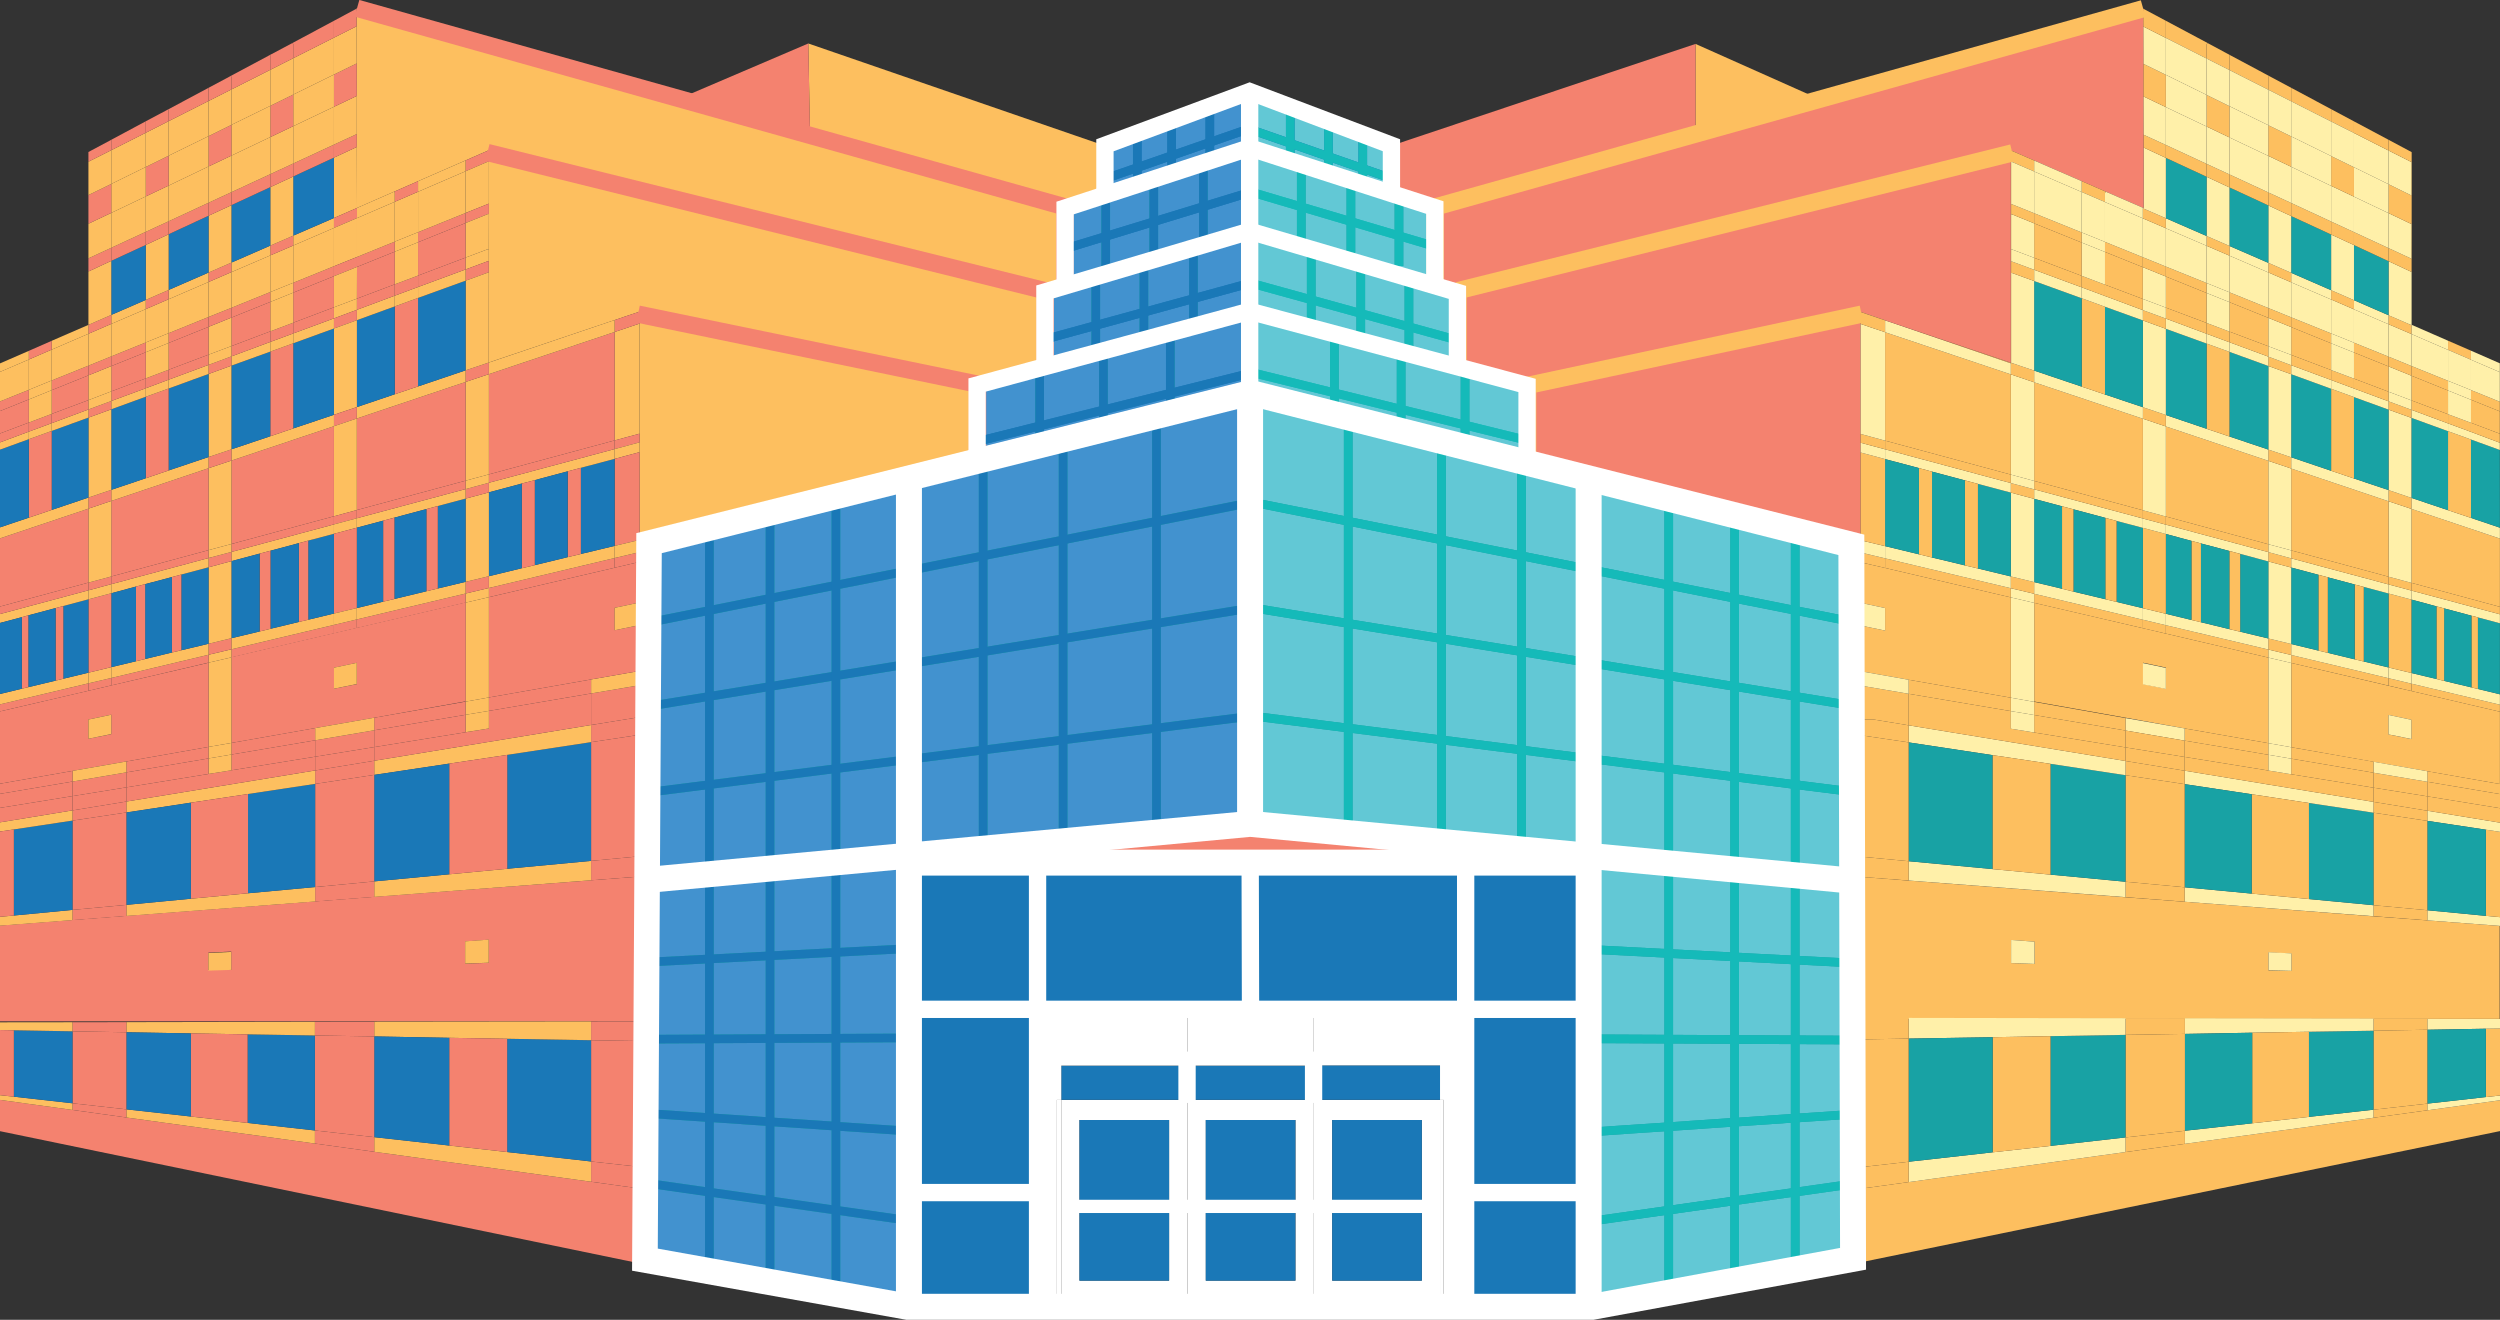 <svg xmlns="http://www.w3.org/2000/svg" id="cit" viewBox="0 0 288.66 152.39"><rect x="0" y="0" width="288.66" height="152.39" fill="#333333" stroke="none"/><defs><style>.cls-1{fill:#f4826f;}.cls-2{fill:#fdbf5f;}.cls-3{fill:#fff0a9;}.cls-4{fill:#18a2a4;}.cls-5{fill:#4292cf;}.cls-6{fill:#62c8d5;}.cls-7{fill:#1a78b7;}.cls-8{fill:#fff;}.cls-10,.cls-11,.cls-12,.cls-13,.cls-14,.cls-9{fill:none;stroke-miterlimit:10;}.cls-9{stroke:#fdbf5f;}.cls-10,.cls-14,.cls-9{stroke-width:2px;}.cls-10{stroke:#f4826f;}.cls-11{stroke:#18a2a4;}.cls-12{stroke:#15bab9;}.cls-13{stroke:#1a78b7;}.cls-14{stroke:#fff;}</style></defs><title>cit</title><g id="Layer_11" data-name="Layer 11"><g id="_Group_" data-name="&lt;Group&gt;"><polygon class="cls-1" points="41.2 71.52 41.2 72.51 38.56 73.13 38.56 72.15 41.2 71.52"/><polygon class="cls-2" points="220.38 136.49 245.42 133.02 252.28 132.07 274.05 129.06 280.27 128.2 288.66 127.04 288.66 130.6 214.81 145.76 214.81 137.26 220.38 136.49"/><polygon class="cls-3" points="288.66 126.49 288.66 127.04 280.27 128.2 280.27 127.43 287.03 126.67 288.66 126.49"/><polygon class="cls-2" points="288.66 118.75 288.66 126.49 287.03 126.67 287.03 118.78 288.66 118.75"/><polygon class="cls-3" points="287.03 118.78 280.27 118.9 280.27 117.64 280.27 117.62 288.66 117.64 288.66 118.75 287.03 118.78"/><path class="cls-2" d="M622.4,296.81l25,1.92,6.82.52,21.8,1.68,6.22.47,8.39.64v10.73H676.06l-21.77,0h-6.85l-25,0h-5.57V296.38Zm44.19,10.42v-2l-2.65-.13v2.08Zm-29.65-.79v-2.58l-2.72-.2v2.67Z" transform="translate(-402.01 -195.13)"/><polygon class="cls-3" points="287.03 105.75 288.66 105.9 288.66 106.91 280.27 106.27 280.27 105.1 287.03 105.75"/><polygon class="cls-2" points="288.66 96.05 288.66 105.9 287.03 105.75 287.03 95.8 288.66 96.05"/><polygon class="cls-3" points="287.03 95.8 280.27 94.78 280.27 93.61 288.66 94.99 288.66 96.05 287.03 95.8"/><polygon class="cls-2" points="288.66 93.32 288.66 94.99 280.27 93.61 280.27 91.95 288.66 93.32"/><polygon class="cls-2" points="288.66 91.69 288.66 93.32 280.27 91.95 280.27 90.27 288.66 91.69"/><polygon class="cls-2" points="288.66 90.53 288.66 91.69 280.27 90.27 280.27 89.05 288.66 90.53"/><path class="cls-2" d="M676.06,283.09l-9.49-1.68v-9.73l11.23,2.63,2.64.61,10.22,2.39v8.35l-8.39-1.48Zm4.38-2.62v-2.23l-2.64-.56v2.25Z" transform="translate(-402.01 -195.13)"/><polygon class="cls-2" points="288.65 81.37 288.65 82.18 278.43 79.79 278.43 78.94 288.65 81.37"/><polygon class="cls-3" points="281.32 78.4 282.21 78.62 285.36 79.37 286.11 79.55 288.65 80.17 288.65 81.37 278.43 78.94 278.43 77.71 281.32 78.4"/><polygon class="cls-4" points="288.65 71.97 288.65 80.17 286.11 79.55 286.11 71.29 288.65 71.97"/><polygon class="cls-3" points="282.21 70.25 281.32 70.01 278.43 69.23 278.43 68.19 288.65 70.93 288.65 71.97 286.11 71.29 285.36 71.09 282.21 70.25"/><polygon class="cls-2" points="288.65 70.07 288.65 70.93 278.43 68.19 278.43 67.3 288.65 70.07"/><polygon class="cls-2" points="288.65 62.19 288.65 70.07 278.43 67.3 278.43 58.76 288.65 62.19"/><polygon class="cls-3" points="285.31 59.8 288.65 60.93 288.65 62.19 278.43 58.76 278.43 57.49 282.66 58.91 285.31 59.8"/><polygon class="cls-4" points="288.64 51.96 288.65 60.93 285.31 59.8 285.31 50.75 288.64 51.96"/><polygon class="cls-3" points="288.64 51.12 288.64 51.96 285.31 50.75 285.31 49.87 288.64 51.12"/><polygon class="cls-2" points="288.64 50.08 288.64 51.12 285.31 49.87 285.31 48.82 288.64 50.08"/><polygon class="cls-2" points="288.64 47.5 288.64 50.08 285.31 48.82 285.31 46.16 288.64 47.5"/><polygon class="cls-2" points="288.64 46.39 288.64 47.5 285.31 46.16 285.31 45.04 288.64 46.39"/><polygon class="cls-3" points="288.64 42.97 288.64 46.39 285.31 45.04 285.31 41.54 288.64 42.97"/><polygon class="cls-3" points="288.64 41.95 288.64 42.97 285.31 41.54 285.31 40.5 285.31 40.49 288.64 41.95"/><polygon class="cls-4" points="287.03 118.78 287.03 126.67 280.27 127.43 280.27 118.9 287.03 118.78"/><polygon class="cls-4" points="287.03 95.8 287.03 105.75 280.27 105.1 280.27 94.78 287.03 95.8"/><polygon class="cls-2" points="286.11 71.29 286.11 79.55 285.36 79.37 285.36 79.35 285.36 71.09 286.11 71.29"/><polygon class="cls-4" points="285.36 71.09 285.36 79.35 285.36 79.37 282.21 78.62 282.21 70.25 285.36 71.09"/><polygon class="cls-2" points="285.31 40.49 285.31 40.5 285.31 41.54 282.66 40.4 282.66 39.34 285.31 40.49"/><polygon class="cls-2" points="285.31 50.75 285.31 59.8 282.66 58.91 282.66 58.91 282.66 49.79 285.31 50.75"/><polygon class="cls-3" points="285.31 49.87 285.31 50.75 282.66 49.79 282.66 48.89 285.31 49.87"/><polygon class="cls-2" points="285.31 48.82 285.31 49.87 282.66 48.89 282.66 47.83 285.31 48.82"/><polygon class="cls-3" points="285.31 46.16 285.31 48.82 282.66 47.83 282.66 45.09 285.31 46.16"/><polygon class="cls-3" points="285.31 45.04 285.31 46.16 282.66 45.09 282.66 43.97 285.31 45.04"/><polygon class="cls-3" points="285.31 41.54 285.31 45.04 282.66 43.97 282.66 40.4 285.31 41.54"/><polygon class="cls-4" points="282.66 58.91 282.66 58.91 278.43 57.49 278.43 48.25 282.66 49.79 282.66 58.91"/><polygon class="cls-3" points="282.66 48.89 282.66 49.79 278.43 48.25 278.43 47.32 282.66 48.89"/><polygon class="cls-2" points="282.66 47.83 282.66 48.89 278.43 47.32 278.43 46.23 282.66 47.83"/><polygon class="cls-2" points="282.66 45.09 282.66 47.83 278.43 46.23 278.43 43.38 282.66 45.09"/><polygon class="cls-2" points="282.66 43.97 282.66 45.09 278.43 43.38 278.43 42.26 282.66 43.97"/><polygon class="cls-3" points="282.66 40.4 282.66 43.97 278.43 42.26 278.43 38.57 282.66 40.4"/><polygon class="cls-3" points="282.66 39.34 282.66 40.4 278.43 38.57 278.43 37.54 278.43 31.39 278.47 31.4 278.47 37.51 282.66 39.34"/><polygon class="cls-2" points="282.21 70.25 282.21 78.62 281.32 78.4 281.32 70.01 282.21 70.25"/><polygon class="cls-4" points="281.32 70.01 281.32 78.4 278.43 77.71 278.43 69.23 281.32 70.01"/><polygon class="cls-2" points="280.27 127.43 280.27 128.2 274.05 129.06 274.05 128.13 280.27 127.43"/><polygon class="cls-2" points="280.27 118.9 280.27 127.43 274.05 128.13 274.05 119.01 280.27 118.9"/><polygon class="cls-2" points="280.27 117.64 280.27 118.9 274.05 119.01 274.05 117.62 274.05 117.61 280.27 117.62 280.27 117.64"/><polygon class="cls-2" points="280.27 105.1 280.27 106.27 274.05 105.79 274.05 105.78 274.05 104.52 280.27 105.1"/><polygon class="cls-2" points="280.27 94.78 280.27 105.1 274.05 104.52 274.05 93.84 280.27 94.78"/><polygon class="cls-2" points="280.27 93.61 280.27 94.78 274.05 93.84 274.05 92.59 280.27 93.61"/><polygon class="cls-2" points="280.27 91.95 280.27 93.61 274.05 92.59 274.05 90.95 280.27 91.95"/><polygon class="cls-2" points="280.27 90.27 280.27 91.95 274.05 90.95 274.05 89.22 280.27 90.27"/><polygon class="cls-3" points="280.27 89.05 280.27 90.27 274.05 89.22 274.05 87.95 280.27 89.05"/><polygon class="cls-2" points="278.48 17.58 278.48 18.74 278.43 18.71 278.43 17.55 278.48 17.58"/><polygon class="cls-2" points="278.48 18.74 278.48 22.59 278.43 22.57 278.43 18.71 278.48 18.74"/><polygon class="cls-2" points="278.48 22.59 278.48 25.89 278.43 25.87 278.43 22.57 278.48 22.59"/><polygon class="cls-2" points="278.48 25.89 278.47 29.89 278.43 29.87 278.43 25.87 278.48 25.89"/><polygon class="cls-2" points="278.47 29.89 278.47 31.4 278.43 31.39 278.43 29.87 278.47 29.89"/><polygon class="cls-3" points="278.43 83.11 278.43 85.33 275.79 84.8 275.79 82.55 278.43 83.11"/><polygon class="cls-2" points="278.43 78.94 278.43 79.79 275.79 79.17 275.79 78.31 278.43 78.94"/><polygon class="cls-3" points="278.43 77.71 278.43 78.94 275.79 78.31 275.79 77.07 278.43 77.71"/><polygon class="cls-2" points="278.43 69.23 278.43 77.71 275.79 77.07 275.79 68.53 278.43 69.23"/><polygon class="cls-3" points="278.43 68.19 278.43 69.23 275.79 68.53 275.79 67.48 278.43 68.19"/><polygon class="cls-2" points="278.43 67.3 278.43 68.19 275.79 67.48 275.79 66.59 278.43 67.3"/><polygon class="cls-3" points="278.43 58.76 278.43 67.3 275.79 66.59 275.79 57.88 278.43 58.76"/><polygon class="cls-2" points="278.43 57.49 278.43 58.76 275.79 57.88 275.79 56.59 278.43 57.49"/><polygon class="cls-3" points="278.43 48.25 278.43 57.49 275.79 56.59 275.79 47.3 278.43 48.25"/><polygon class="cls-2" points="278.43 47.32 278.43 48.25 275.79 47.3 275.79 46.34 278.43 47.32"/><polygon class="cls-3" points="278.43 46.23 278.43 47.32 275.79 46.34 275.79 45.23 278.43 46.23"/><polygon class="cls-3" points="278.43 43.38 278.43 46.23 275.79 45.23 275.79 42.31 278.43 43.38"/><polygon class="cls-2" points="278.43 42.26 278.43 43.38 275.79 42.31 275.79 41.18 278.43 42.26"/><polygon class="cls-3" points="278.43 38.57 278.43 42.26 275.79 41.18 275.79 37.44 278.43 38.57"/><polygon class="cls-2" points="278.43 37.54 278.43 38.57 275.79 37.44 275.79 36.4 278.42 37.54 278.43 37.54"/><polygon class="cls-3" points="278.43 31.39 278.43 37.54 278.42 37.54 275.79 36.4 275.79 30.16 278.43 31.39"/><polygon class="cls-2" points="278.43 29.87 278.43 31.39 275.79 30.16 275.79 28.65 278.43 29.87"/><polygon class="cls-3" points="278.43 25.87 278.43 29.87 275.79 28.65 275.79 24.61 278.43 25.87"/><polygon class="cls-2" points="278.43 22.57 278.43 25.87 275.79 24.61 275.79 21.27 278.43 22.57"/><polygon class="cls-3" points="278.43 18.71 278.43 22.57 275.79 21.27 275.79 17.38 278.43 18.71"/><polygon class="cls-2" points="278.43 17.55 278.43 18.71 275.79 17.38 275.79 16.14 278.43 17.55"/><polygon class="cls-2" points="275.79 78.31 275.79 79.17 264.55 76.55 264.55 75.63 275.79 78.31"/><polygon class="cls-3" points="271.88 76.13 272.93 76.38 275.79 77.07 275.79 78.31 264.55 75.63 264.55 74.36 267.69 75.12 268.78 75.38 271.88 76.13"/><polygon class="cls-4" points="275.79 68.53 275.79 77.07 272.93 76.38 272.93 67.78 272.94 67.77 275.79 68.53"/><polygon class="cls-3" points="268.78 66.66 267.7 66.37 264.55 65.53 264.55 64.47 275.79 67.48 275.79 68.53 272.94 67.77 271.88 67.49 268.78 66.66"/><polygon class="cls-2" points="275.79 66.59 275.79 67.48 264.55 64.47 264.55 63.55 275.79 66.59"/><polygon class="cls-2" points="275.79 57.88 275.79 66.59 264.55 63.55 264.55 54.1 275.79 57.88"/><polygon class="cls-3" points="271.8 55.25 275.79 56.59 275.79 57.88 264.55 54.1 264.55 52.8 269.16 54.36 271.8 55.25"/><polygon class="cls-4" points="275.79 47.3 275.79 56.59 271.8 55.25 271.8 45.85 275.79 47.3"/><polygon class="cls-3" points="275.79 46.34 275.79 47.3 271.8 45.85 271.8 44.86 275.79 46.34"/><polygon class="cls-2" points="275.79 45.23 275.79 46.34 271.8 44.86 271.8 43.72 275.79 45.23"/><polygon class="cls-2" points="275.79 42.31 275.79 45.23 271.8 43.72 271.8 40.7 275.79 42.31"/><polygon class="cls-2" points="275.79 41.18 275.79 42.31 271.8 40.7 271.8 39.57 275.79 41.18"/><polygon class="cls-3" points="275.79 37.44 275.79 41.18 271.8 39.57 271.8 35.72 275.79 37.44"/><polygon class="cls-3" points="275.79 36.4 275.79 37.44 271.8 35.72 271.8 34.66 275.79 36.4"/><polygon class="cls-4" points="275.79 30.16 275.79 36.4 271.8 34.66 271.8 28.3 275.79 30.16"/><polygon class="cls-2" points="275.79 28.65 275.79 30.16 271.8 28.3 271.8 26.8 275.79 28.65"/><polygon class="cls-3" points="275.79 24.61 275.79 28.65 271.8 26.8 271.8 22.71 275.79 24.61"/><polygon class="cls-3" points="275.79 21.27 275.79 24.61 271.8 22.71 271.8 19.31 275.79 21.27"/><polygon class="cls-3" points="275.79 17.38 275.79 21.27 271.8 19.31 271.8 15.36 275.79 17.38"/><polygon class="cls-2" points="275.79 16.14 275.79 17.38 271.8 15.36 271.8 14.06 271.83 14.03 275.79 16.14"/><polygon class="cls-3" points="266.6 128.96 274.05 128.13 274.05 129.06 252.28 132.07 252.28 130.56 260.05 129.7 266.6 128.96"/><polygon class="cls-4" points="274.05 119.01 274.05 128.13 266.6 128.96 266.6 119.13 274.05 119.01"/><polygon class="cls-3" points="260.05 119.24 252.28 119.38 252.28 117.58 274.05 117.61 274.05 117.62 274.05 119.01 266.6 119.13 260.05 119.24"/><polygon class="cls-3" points="266.6 103.81 274.05 104.52 274.05 105.78 274.05 105.79 252.24 104.12 252.25 104.05 252.25 102.45 259.99 103.18 266.6 103.81"/><polygon class="cls-4" points="274.05 93.84 274.05 104.52 266.6 103.81 266.6 92.77 266.61 92.72 274.05 93.84"/><polygon class="cls-3" points="274.05 92.59 274.05 93.84 266.61 92.72 260 91.71 252.25 90.54 252.25 88.99 274.05 92.59"/><polygon class="cls-2" points="261.91 88.97 264.54 89.4 274.05 90.95 274.05 92.59 252.25 88.99 252.25 87.4 261.91 88.97"/><polygon class="cls-2" points="274.05 89.22 274.05 90.95 264.54 89.4 264.55 89.35 264.55 87.6 274.05 89.22"/><polygon class="cls-2" points="274.05 87.95 274.05 89.22 264.55 87.6 264.55 86.28 274.05 87.95"/><polygon class="cls-2" points="272.94 67.77 272.93 67.78 272.93 76.38 271.88 76.13 271.88 67.5 271.88 67.49 272.94 67.77"/><polygon class="cls-4" points="271.88 67.49 271.88 67.5 271.88 76.13 268.78 75.38 268.78 66.66 271.88 67.49"/><polygon class="cls-2" points="269.25 12.65 271.83 14.03 271.8 14.06 271.8 15.36 269.16 14.03 269.16 12.75 269.25 12.65"/><polygon class="cls-2" points="271.8 45.85 271.8 55.25 269.16 54.36 269.16 44.89 271.8 45.85"/><polygon class="cls-3" points="271.8 44.86 271.8 45.85 269.16 44.89 269.16 43.88 271.8 44.86"/><polygon class="cls-2" points="271.8 43.72 271.8 44.86 269.16 43.88 269.16 42.73 271.8 43.72"/><polygon class="cls-3" points="271.8 40.7 271.8 43.72 269.16 42.73 269.16 39.64 271.8 40.7"/><polygon class="cls-3" points="271.8 39.57 271.8 40.7 269.16 39.64 269.16 38.5 271.8 39.57"/><polygon class="cls-3" points="271.8 35.72 271.8 39.57 269.16 38.5 269.16 34.58 271.8 35.72"/><polygon class="cls-2" points="271.8 34.66 271.8 35.72 269.16 34.58 269.16 33.51 271.8 34.66"/><polygon class="cls-3" points="271.8 28.3 271.8 34.66 269.16 33.51 269.16 27.08 271.8 28.3"/><polygon class="cls-2" points="271.8 26.8 271.8 28.3 269.16 27.08 269.16 25.58 271.8 26.8"/><polygon class="cls-3" points="271.8 22.71 271.8 26.8 269.16 25.58 269.16 21.46 271.8 22.71"/><polygon class="cls-2" points="271.8 19.31 271.8 22.71 269.16 21.46 269.16 18.02 271.8 19.31"/><polygon class="cls-3" points="271.8 15.36 271.8 19.31 269.16 18.02 269.16 14.03 271.8 15.36"/><polygon class="cls-2" points="264.59 10.16 269.25 12.65 269.16 12.75 269.16 14.03 264.55 11.7 264.55 10.21 264.59 10.16"/><polygon class="cls-4" points="269.16 44.89 269.16 54.36 264.55 52.8 264.55 43.21 269.16 44.89"/><polygon class="cls-3" points="269.16 43.88 269.16 44.89 264.55 43.21 264.55 42.17 269.16 43.88"/><polygon class="cls-2" points="269.16 42.73 269.16 43.88 264.55 42.17 264.55 40.98 269.16 42.73"/><polygon class="cls-2" points="269.16 39.64 269.16 42.73 264.55 40.98 264.55 37.77 269.16 39.64"/><polygon class="cls-2" points="269.16 38.5 269.16 39.64 264.55 37.77 264.55 36.64 269.16 38.5"/><polygon class="cls-3" points="269.16 34.58 269.16 38.5 264.55 36.64 264.55 32.6 269.16 34.58"/><polygon class="cls-3" points="269.16 33.51 269.16 34.58 264.55 32.6 264.55 31.5 269.16 33.51"/><polygon class="cls-4" points="269.16 27.08 269.16 33.51 264.55 31.5 264.55 24.95 269.16 27.08"/><polygon class="cls-2" points="269.16 25.58 269.16 27.08 264.55 24.95 264.55 23.44 269.16 25.58"/><polygon class="cls-3" points="269.16 21.46 269.16 25.58 264.55 23.44 264.55 19.26 269.16 21.46"/><polygon class="cls-3" points="269.16 18.02 269.16 21.46 264.55 19.26 264.55 15.75 269.16 18.02"/><polygon class="cls-3" points="269.16 14.03 269.16 18.02 264.55 15.75 264.55 11.7 269.16 14.03"/><polygon class="cls-2" points="268.78 66.66 268.78 75.38 267.69 75.12 267.69 66.4 267.7 66.37 268.78 66.66"/><polygon class="cls-4" points="267.7 66.37 267.69 66.4 267.69 75.12 264.55 74.36 264.55 65.53 267.7 66.37"/><polygon class="cls-2" points="260 91.71 266.61 92.72 266.6 92.77 266.6 103.81 259.99 103.18 259.99 91.75 260 91.71"/><polygon class="cls-2" points="266.6 119.13 266.6 128.96 260.05 129.7 260.05 119.24 266.6 119.13"/><polygon class="cls-2" points="262.01 8.78 264.59 10.16 264.55 10.21 264.55 11.7 261.91 10.36 261.91 8.9 262.01 8.78"/><polygon class="cls-3" points="264.58 110.08 264.58 112.1 261.93 112.03 261.93 109.94 264.58 110.08"/><polygon class="cls-3" points="264.55 87.6 264.55 89.35 264.54 89.4 261.91 88.97 261.91 87.15 264.55 87.6"/><polygon class="cls-3" points="264.55 86.28 264.55 87.6 261.91 87.15 261.91 85.81 264.55 86.28"/><polygon class="cls-3" points="264.55 76.55 264.55 86.28 261.91 85.81 261.91 75.93 264.55 76.55"/><polygon class="cls-3" points="264.55 75.63 264.55 76.55 261.91 75.93 261.91 75 264.55 75.63"/><polygon class="cls-2" points="264.55 74.36 264.55 75.63 261.91 75 261.91 73.72 264.55 74.36"/><polygon class="cls-3" points="264.55 65.53 264.55 74.36 261.91 73.72 261.91 64.83 264.55 65.53"/><polygon class="cls-2" points="264.55 64.47 264.55 65.53 261.91 64.83 261.91 63.75 264.55 64.47"/><polygon class="cls-3" points="264.55 63.55 264.55 64.47 261.91 63.75 261.91 62.84 264.55 63.55"/><polygon class="cls-3" points="264.55 54.1 264.55 63.55 261.91 62.84 261.91 53.21 264.55 54.1"/><polygon class="cls-2" points="264.55 52.8 264.55 54.1 261.91 53.21 261.91 51.91 264.55 52.8"/><polygon class="cls-3" points="264.55 43.21 264.55 52.8 261.91 51.91 261.91 42.26 264.55 43.21"/><polygon class="cls-2" points="264.55 42.17 264.55 43.21 261.91 42.26 261.91 41.18 264.55 42.17"/><polygon class="cls-3" points="264.55 40.98 264.55 42.17 261.91 41.18 261.91 39.98 264.55 40.98"/><polygon class="cls-3" points="264.55 37.77 264.55 40.98 261.91 39.98 261.91 36.7 264.55 37.77"/><polygon class="cls-2" points="264.55 36.64 264.55 37.77 261.91 36.7 261.91 35.57 264.55 36.64"/><polygon class="cls-3" points="264.55 32.6 264.55 36.64 261.91 35.57 261.91 31.46 264.55 32.6"/><polygon class="cls-2" points="264.55 31.5 264.55 32.6 261.91 31.46 261.91 30.35 264.55 31.5"/><polygon class="cls-3" points="264.55 24.95 264.55 31.5 261.91 30.35 261.91 23.72 264.55 24.95"/><polygon class="cls-2" points="264.55 23.44 264.55 24.95 261.91 23.72 261.91 22.22 264.55 23.44"/><polygon class="cls-3" points="264.55 19.26 264.55 23.44 261.91 22.22 261.91 18 264.55 19.26"/><polygon class="cls-2" points="264.55 15.75 264.55 19.26 261.91 18 261.91 14.46 264.55 15.75"/><polygon class="cls-3" points="264.55 11.7 264.55 15.75 261.91 14.46 261.91 10.36 264.55 11.7"/><polygon class="cls-2" points="262.01 8.78 261.91 8.9 261.91 10.36 257.42 8.09 257.42 6.42 257.48 6.36 262.01 8.78"/><polygon class="cls-2" points="261.91 87.15 261.91 88.97 252.25 87.4 252.25 85.52 261.91 87.15"/><polygon class="cls-2" points="261.91 85.81 261.91 87.15 252.25 85.52 252.25 84.14 252.26 84.11 261.91 85.81"/><path class="cls-2" d="M647.44,278l-10.55-1.87V264.74l12.56,2.93,2.64.62,11.83,2.77v9.88l-9.65-1.7Zm4.65-3.35v-2.44l-2.64-.56v2.46Z" transform="translate(-402.01 -195.13)"/><polygon class="cls-2" points="261.91 75 261.91 75.93 250.08 73.16 250.08 72.19 261.91 75"/><polygon class="cls-3" points="258.66 72.94 261.91 73.72 261.91 75 250.08 72.19 250.08 70.87 253.01 71.58 254.11 71.84 257.39 72.64 258.66 72.94"/><polygon class="cls-4" points="261.91 64.83 261.91 73.72 258.66 72.94 258.66 63.95 261.91 64.83"/><polygon class="cls-3" points="257.41 63.62 254.13 62.75 253.03 62.45 250.08 61.66 250.08 60.58 261.91 63.75 261.91 64.83 258.66 63.95 257.41 63.62"/><polygon class="cls-2" points="261.91 62.84 261.91 63.75 250.08 60.58 250.08 59.64 261.91 62.84"/><polygon class="cls-2" points="261.91 53.21 261.91 62.84 250.08 59.64 250.08 49.24 261.91 53.21"/><polygon class="cls-3" points="257.42 50.4 261.91 51.91 261.91 53.21 250.08 49.24 250.08 47.92 254.78 49.51 257.42 50.4"/><polygon class="cls-4" points="261.91 42.26 261.91 51.91 257.42 50.4 257.42 40.63 261.91 42.26"/><polygon class="cls-3" points="261.91 41.18 261.91 42.26 257.42 40.63 257.42 39.52 261.91 41.18"/><polygon class="cls-2" points="261.91 39.98 261.91 41.18 257.42 39.52 257.42 38.29 261.91 39.98"/><polygon class="cls-2" points="261.91 36.7 261.91 39.98 257.42 38.29 257.42 34.89 261.91 36.7"/><polygon class="cls-2" points="261.91 35.57 261.91 36.7 257.42 34.89 257.42 33.75 261.91 35.57"/><polygon class="cls-3" points="261.91 31.46 261.91 35.57 257.42 33.75 257.42 29.52 261.91 31.46"/><polygon class="cls-3" points="261.91 30.35 261.91 31.46 257.42 29.52 257.42 28.4 261.91 30.35"/><polygon class="cls-4" points="261.91 23.72 261.91 30.35 257.42 28.4 257.42 21.64 261.91 23.72"/><polygon class="cls-2" points="261.91 22.22 261.91 23.72 257.42 21.64 257.42 20.14 261.91 22.22"/><polygon class="cls-3" points="261.91 18 261.91 22.22 257.42 20.14 257.42 15.87 261.91 18"/><polygon class="cls-3" points="261.91 14.46 261.91 18 257.42 15.87 257.42 12.26 261.91 14.46"/><polygon class="cls-3" points="261.91 10.36 261.91 14.46 257.42 12.26 257.42 8.09 261.91 10.36"/><polygon class="cls-4" points="260.05 119.24 260.05 129.7 252.28 130.56 252.28 119.38 260.05 119.24"/><polygon class="cls-4" points="260 91.71 259.99 91.75 259.99 103.18 252.25 102.45 252.25 90.54 260 91.71"/><polygon class="cls-2" points="258.66 63.95 258.66 72.94 257.39 72.64 257.41 72.61 257.41 63.62 258.66 63.95"/><polygon class="cls-2" points="254.9 4.97 257.48 6.36 257.42 6.42 257.42 8.09 254.78 6.76 254.78 5.12 254.9 4.97"/><polygon class="cls-2" points="257.42 40.63 257.42 50.4 254.78 49.51 254.78 39.67 257.42 40.63"/><polygon class="cls-3" points="257.42 39.52 257.42 40.63 254.78 39.67 254.78 38.54 257.42 39.52"/><polygon class="cls-2" points="257.42 38.29 257.42 39.52 254.78 38.54 254.78 37.29 257.42 38.29"/><polygon class="cls-3" points="257.42 34.89 257.42 38.29 254.78 37.29 254.78 33.83 257.42 34.89"/><polygon class="cls-3" points="257.42 33.75 257.42 34.89 254.78 33.83 254.78 32.68 257.42 33.75"/><polygon class="cls-3" points="257.42 29.52 257.42 33.75 254.78 32.68 254.78 28.38 257.42 29.52"/><polygon class="cls-2" points="257.42 28.4 257.42 29.52 254.78 28.38 254.78 27.25 257.42 28.4"/><polygon class="cls-3" points="257.42 21.64 257.42 28.4 254.78 27.25 254.78 20.41 257.42 21.64"/><polygon class="cls-2" points="257.42 20.14 257.42 21.64 254.78 20.41 254.78 18.92 257.42 20.14"/><polygon class="cls-3" points="257.42 15.87 257.42 20.14 254.78 18.92 254.78 14.61 257.42 15.87"/><polygon class="cls-2" points="257.42 12.26 257.42 15.87 254.78 14.61 254.78 10.96 257.42 12.26"/><polygon class="cls-3" points="257.42 8.09 257.42 12.26 254.78 10.96 254.78 6.76 257.42 8.09"/><polygon class="cls-4" points="257.41 63.62 257.41 72.61 257.39 72.64 254.11 71.84 254.13 71.81 254.13 62.75 257.41 63.62"/><polygon class="cls-2" points="254.9 4.97 254.78 5.12 254.78 6.76 250.08 4.38 250.08 2.4 254.9 4.97"/><polygon class="cls-4" points="254.78 39.67 254.78 49.51 250.08 47.92 250.08 37.97 254.78 39.67"/><polygon class="cls-3" points="254.78 38.54 254.78 39.67 250.08 37.97 250.08 36.79 254.78 38.54"/><polygon class="cls-2" points="254.78 37.29 254.78 38.54 250.08 36.79 250.08 35.52 254.78 37.29"/><polygon class="cls-2" points="254.78 33.83 254.78 37.29 250.08 35.52 250.08 31.93 254.78 33.83"/><polygon class="cls-2" points="254.78 32.68 254.78 33.83 250.08 31.93 250.08 30.78 254.78 32.68"/><polygon class="cls-3" points="254.78 28.38 254.78 32.68 250.08 30.78 250.08 26.36 254.78 28.38"/><polygon class="cls-3" points="254.78 27.25 254.78 28.38 250.08 26.36 250.08 25.2 254.78 27.25"/><polygon class="cls-4" points="254.78 20.41 254.78 27.25 250.08 25.2 250.08 18.23 254.78 20.41"/><polygon class="cls-2" points="254.78 18.92 254.78 20.41 250.08 18.23 250.08 16.74 254.78 18.92"/><polygon class="cls-3" points="254.78 14.61 254.78 18.92 250.08 16.74 250.08 12.37 254.78 14.61"/><polygon class="cls-3" points="254.78 10.96 254.78 14.61 250.08 12.37 250.08 8.64 254.78 10.96"/><polygon class="cls-3" points="254.78 6.76 254.78 10.96 250.08 8.64 250.08 4.38 254.78 6.76"/><polygon class="cls-2" points="254.13 62.75 254.13 71.81 254.11 71.84 253.01 71.58 253.03 71.52 253.03 62.45 254.13 62.75"/><polygon class="cls-4" points="253.03 62.45 253.03 71.52 253.01 71.58 250.08 70.87 250.08 61.66 253.03 62.45"/><polygon class="cls-2" points="252.28 130.56 252.28 132.07 245.42 133.02 245.42 131.33 252.28 130.56"/><polygon class="cls-2" points="252.28 119.38 252.28 130.56 245.42 131.33 245.42 119.49 252.28 119.38"/><polygon class="cls-2" points="252.28 117.58 252.28 119.38 245.42 119.49 245.42 117.58 245.42 117.57 252.28 117.58"/><polygon class="cls-3" points="245.42 82.91 252.26 84.11 252.25 84.14 252.25 85.52 245.42 84.35 245.42 82.91"/><polygon class="cls-2" points="252.25 102.45 252.25 104.05 252.24 104.12 245.42 103.59 245.42 103.58 245.42 101.81 252.25 102.45"/><polygon class="cls-2" points="252.25 90.54 252.25 102.45 245.42 101.81 245.42 89.51 252.25 90.54"/><polygon class="cls-2" points="252.25 88.99 252.25 90.54 245.42 89.51 245.42 87.87 252.25 88.99"/><polygon class="cls-2" points="252.25 87.4 252.25 88.99 245.42 87.87 245.42 86.3 252.25 87.4"/><polygon class="cls-2" points="252.25 85.52 252.25 87.4 245.42 86.3 245.42 84.35 252.25 85.52"/><polygon class="cls-3" points="250.08 77.12 250.08 79.55 247.43 79.02 247.43 76.56 250.08 77.12"/><polygon class="cls-2" points="250.08 72.19 250.08 73.16 247.43 72.54 247.43 71.56 250.08 72.19"/><polygon class="cls-3" points="250.08 70.87 250.08 72.19 247.43 71.56 247.43 70.23 250.08 70.87"/><polygon class="cls-2" points="250.08 61.66 250.08 70.87 247.43 70.23 247.43 60.95 250.08 61.66"/><polygon class="cls-3" points="250.08 60.58 250.08 61.66 247.43 60.95 247.43 59.87 250.08 60.58"/><polygon class="cls-2" points="250.08 59.64 250.08 60.58 247.43 59.87 247.43 58.92 250.08 59.64"/><polygon class="cls-3" points="250.08 49.24 250.08 59.64 247.43 58.92 247.43 48.35 250.08 49.24"/><polygon class="cls-2" points="250.08 47.92 250.08 49.24 247.43 48.35 247.43 47.02 250.08 47.92"/><polygon class="cls-3" points="250.08 37.97 250.08 47.92 247.43 47.02 247.43 37 250.08 37.97"/><polygon class="cls-2" points="250.08 36.79 250.08 37.97 247.43 37 247.42 35.81 250.08 36.79"/><polygon class="cls-3" points="250.08 35.52 250.08 36.79 247.42 35.81 247.42 34.52 250.08 35.52"/><polygon class="cls-3" points="250.08 31.93 250.08 35.52 247.42 34.52 247.42 30.85 250.08 31.93"/><polygon class="cls-2" points="250.08 30.78 250.08 31.93 247.42 30.85 247.42 29.7 250.08 30.78"/><polygon class="cls-3" points="250.08 26.36 250.08 30.78 247.42 29.7 247.42 25.21 250.08 26.36"/><polygon class="cls-2" points="250.08 25.2 250.08 26.36 247.42 25.21 247.42 24.05 250.08 25.2"/><polygon class="cls-3" points="250.08 18.23 250.08 25.2 247.42 24.05 247.45 24 247.51 24.03 247.5 17.03 250.08 18.23"/><polygon class="cls-2" points="250.08 16.74 250.08 18.23 247.5 17.03 247.49 15.55 250.08 16.74"/><polygon class="cls-3" points="250.08 12.37 250.08 16.74 247.49 15.55 247.48 11.13 250.08 12.37"/><polygon class="cls-2" points="250.08 8.64 250.08 12.37 247.48 11.13 247.48 7.37 250.08 8.64"/><polygon class="cls-3" points="250.08 4.38 250.08 8.64 247.48 7.37 247.47 3.06 250.08 4.38"/><polygon class="cls-2" points="250.08 2.4 250.08 4.38 247.47 3.06 247.46 1 250.08 2.4"/><polygon class="cls-1" points="247.48 11.13 247.49 15.55 247.5 17.03 247.51 24.03 247.45 24 243.14 22.13 240.36 20.92 234.91 18.55 232.21 17.38 232.18 17.39 168.35 33.56 168.35 33.56 168.35 33.7 168.32 33.7 165.71 32.93 165.72 32.91 165.72 23.9 195.77 15.48 209.93 11.52 247.46 1 247.47 3.06 247.48 7.37 247.48 11.13"/><polygon class="cls-3" points="247.45 24 247.42 24.05 247.42 25.21 243.05 23.33 243.05 22.27 243.14 22.13 247.45 24"/><polygon class="cls-2" points="247.43 71.56 247.43 72.54 234.87 69.61 234.87 68.56 247.43 71.56"/><polygon class="cls-3" points="238.09 67.98 239.41 68.31 243.09 69.19 244.39 69.5 247.43 70.23 247.43 71.56 234.87 68.56 234.87 67.21 238.09 67.98"/><polygon class="cls-4" points="247.43 60.95 247.43 70.23 244.39 69.5 244.39 60.15 247.43 60.95"/><polygon class="cls-3" points="239.41 58.81 238.1 58.46 234.87 57.6 234.87 56.5 247.43 59.87 247.43 60.95 244.39 60.15 243.11 59.8 239.41 58.81"/><polygon class="cls-2" points="247.43 58.92 247.43 59.87 234.87 56.5 234.87 55.53 247.43 58.92"/><polygon class="cls-2" points="247.43 48.35 247.43 58.92 234.87 55.53 234.87 44.14 247.43 48.35"/><polygon class="cls-3" points="247.43 47.02 247.43 48.35 234.87 44.14 234.87 42.79 240.35 44.64 243.05 45.55 247.43 47.02"/><polygon class="cls-4" points="247.43 37 247.43 47.02 243.05 45.55 243.05 45.54 243.05 35.42 247.43 37"/><polygon class="cls-3" points="247.42 35.81 247.43 37 243.05 35.42 243.05 34.18 247.42 35.81"/><polygon class="cls-2" points="247.42 35.81 243.05 34.18 243.05 32.87 247.42 34.52 247.42 35.81"/><polygon class="cls-2" points="247.42 30.85 247.42 34.52 243.05 32.87 243.05 29.09 247.42 30.85"/><polygon class="cls-2" points="247.42 29.7 247.42 30.85 243.05 29.09 243.05 27.93 247.42 29.7"/><polygon class="cls-3" points="247.42 25.21 247.42 29.7 243.05 27.93 243.05 23.33 247.42 25.21"/><polygon class="cls-3" points="236.76 132.31 245.42 131.33 245.42 133.02 220.38 136.49 220.38 134.14 230.08 133.05 236.76 132.31"/><polygon class="cls-4" points="245.42 119.49 245.42 131.33 236.76 132.31 236.76 119.64 245.42 119.49"/><polygon class="cls-3" points="230.08 119.76 220.38 119.92 220.38 117.6 220.38 117.53 245.42 117.57 245.42 117.58 245.42 119.49 236.76 119.64 230.08 119.76"/><polygon class="cls-3" points="236.76 100.99 245.42 101.81 245.42 103.58 245.42 103.59 220.38 101.67 220.38 99.44 230.06 100.35 236.76 100.99"/><polygon class="cls-4" points="245.42 89.51 245.42 101.81 236.76 100.99 236.76 88.25 236.78 88.2 245.42 89.51"/><polygon class="cls-3" points="245.42 87.87 245.42 89.51 236.78 88.2 230.06 87.19 220.38 85.72 220.38 83.75 245.42 87.87"/><polygon class="cls-2" points="245.42 86.3 245.42 87.87 220.38 83.75 220.38 80.11 232.18 82.11 232.18 84.14 234.87 84.58 245.42 86.3"/><polygon class="cls-2" points="245.42 84.35 245.42 86.3 234.87 84.58 232.18 84.14 234.87 84.58 234.87 82.56 245.42 84.35"/><polygon class="cls-2" points="245.42 82.91 245.42 84.35 234.87 82.56 234.87 81.04 245.42 82.91"/><polygon class="cls-2" points="244.39 60.15 244.39 69.5 243.09 69.19 243.09 59.83 243.11 59.8 244.39 60.15"/><polygon class="cls-2" points="243.14 22.13 243.05 22.27 243.05 23.33 240.36 22.17 240.36 20.92 243.14 22.13"/><polygon class="cls-4" points="239.41 58.81 243.11 59.8 243.09 59.83 243.09 69.19 239.41 68.31 239.41 58.81"/><polygon class="cls-2" points="243.05 35.42 243.05 45.54 243.05 45.55 240.35 44.64 240.36 44.62 240.36 34.44 243.05 35.42"/><polygon class="cls-3" points="243.05 34.18 243.05 35.42 240.36 34.44 240.36 33.18 243.05 34.18"/><polygon class="cls-2" points="243.05 32.87 243.05 34.18 240.36 33.18 240.36 31.85 243.05 32.87"/><polygon class="cls-3" points="243.05 29.09 243.05 32.87 240.36 31.85 240.36 28.01 243.05 29.09"/><polygon class="cls-3" points="243.05 27.93 243.05 29.09 240.36 28.01 240.36 26.84 243.05 27.93"/><polygon class="cls-3" points="243.05 23.33 243.05 27.93 240.36 26.84 240.36 22.17 243.05 23.33"/><polygon class="cls-4" points="240.36 34.44 240.36 44.62 240.35 44.64 234.87 42.79 234.87 32.45 240.36 34.44"/><polygon class="cls-3" points="240.36 33.18 240.36 34.44 234.87 32.45 234.87 31.15 240.36 33.18"/><polygon class="cls-2" points="240.36 31.85 240.36 33.18 234.87 31.15 234.87 29.77 240.36 31.85"/><polygon class="cls-2" points="240.36 28.01 240.36 31.85 234.87 29.77 234.87 25.79 240.36 28.01"/><polygon class="cls-2" points="240.36 26.84 240.36 28.01 234.87 25.79 234.87 24.62 240.36 26.84"/><polygon class="cls-3" points="240.36 22.17 240.36 26.84 234.87 24.62 234.87 19.8 240.36 22.17"/><polygon class="cls-3" points="240.36 20.92 240.36 22.17 234.87 19.8 234.87 18.6 234.91 18.55 240.36 20.92"/><polygon class="cls-2" points="239.41 58.81 239.41 68.31 238.09 67.98 238.09 58.47 238.1 58.46 239.41 58.81"/><polygon class="cls-4" points="238.1 58.46 238.09 58.47 238.09 67.98 234.87 67.21 234.87 57.6 238.1 58.46"/><polygon class="cls-2" points="236.78 88.2 236.76 88.25 236.76 100.99 230.06 100.35 230.06 100.32 230.06 87.2 230.06 87.19 236.78 88.2"/><polygon class="cls-2" points="236.76 119.64 236.76 132.31 230.08 133.05 230.08 119.76 236.76 119.64"/><polygon class="cls-3" points="234.92 108.73 234.92 111.3 232.21 111.2 232.21 108.53 234.92 108.73"/><polygon class="cls-2" points="234.91 18.55 234.87 18.6 234.87 19.8 232.31 18.7 232.21 18.7 232.21 17.38 234.91 18.55"/><polygon class="cls-3" points="234.87 82.56 234.87 84.58 232.18 84.14 232.18 82.11 234.87 82.56"/><polygon class="cls-3" points="234.87 81.04 234.87 82.56 232.18 82.11 232.18 80.56 234.87 81.04"/><polygon class="cls-3" points="234.87 69.61 234.87 81.04 232.18 80.56 232.18 68.98 234.87 69.61"/><polygon class="cls-3" points="234.87 68.56 234.87 69.61 232.18 68.98 232.18 67.92 234.87 68.56"/><polygon class="cls-2" points="234.87 67.21 234.87 68.56 232.18 67.92 232.18 66.56 234.87 67.21"/><polygon class="cls-3" points="234.87 57.6 234.87 67.21 232.18 66.56 232.18 56.88 234.87 57.6"/><polygon class="cls-2" points="234.87 56.5 234.87 57.6 232.18 56.88 232.18 55.78 234.87 56.5"/><polygon class="cls-3" points="234.87 55.53 234.87 56.5 232.18 55.78 232.18 54.8 234.87 55.53"/><polygon class="cls-3" points="234.87 44.14 234.87 55.53 232.18 54.8 232.18 43.23 234.87 44.14"/><polygon class="cls-2" points="234.87 42.79 234.87 44.14 232.18 43.23 232.18 41.95 232.21 41.96 232.21 41.89 234.87 42.79"/><polygon class="cls-3" points="234.87 32.45 234.87 42.79 232.21 41.89 232.21 31.52 232.31 31.52 234.87 32.45"/><polygon class="cls-2" points="234.87 31.15 234.87 32.45 232.31 31.52 232.21 31.52 232.21 30.2 232.31 30.2 234.87 31.15"/><polygon class="cls-3" points="234.87 29.77 234.87 31.15 232.31 30.2 232.21 30.2 232.21 28.82 232.36 28.82 234.87 29.77"/><polygon class="cls-3" points="234.87 25.79 234.87 29.77 232.36 28.82 232.21 28.82 232.21 24.75 232.31 24.75 234.87 25.79"/><polygon class="cls-2" points="234.87 24.62 234.87 25.79 232.31 24.75 232.21 24.75 232.21 23.56 232.24 23.56 234.87 24.62"/><polygon class="cls-3" points="234.87 19.8 234.87 24.62 232.24 23.56 232.21 23.56 232.21 18.7 232.31 18.7 234.87 19.8"/><polygon class="cls-5" points="232.21 41.89 232.21 41.96 232.18 41.95 232.18 41.88 232.21 41.89"/><polygon class="cls-2" points="232.21 31.52 232.21 41.89 232.18 41.88 232.18 17.39 232.21 17.38 232.21 18.7 232.21 23.56 232.21 24.75 232.21 28.82 232.21 30.2 232.21 31.52"/><polygon class="cls-2" points="232.18 80.56 232.18 82.11 220.38 80.11 220.38 78.49 232.18 80.56"/><polygon class="cls-2" points="217.66 65.58 232.18 68.98 232.18 80.56 220.38 78.49 214.81 77.5 214.81 72.22 217.66 72.81 217.66 70.21 214.81 69.6 214.81 64.92 217.66 65.58"/><polygon class="cls-2" points="232.18 67.92 232.18 68.98 217.66 65.58 217.66 64.47 232.18 67.92"/><polygon class="cls-3" points="228.38 65.64 232.18 66.56 232.18 67.92 217.66 64.47 217.66 63.06 221.55 64 223.08 64.37 226.86 65.28 228.38 65.64"/><polygon class="cls-4" points="232.18 56.88 232.18 66.56 228.38 65.64 228.38 55.87 232.18 56.88"/><polygon class="cls-3" points="228.38 55.87 226.89 55.47 223.09 54.46 221.58 54.05 217.66 53.01 217.66 51.88 232.18 55.78 232.18 56.88 228.38 55.87"/><polygon class="cls-2" points="232.18 54.8 232.18 55.78 217.66 51.88 217.66 50.88 232.18 54.8"/><polygon class="cls-2" points="232.18 43.23 232.18 54.8 217.66 50.88 217.66 38.36 232.18 43.23"/><polygon class="cls-3" points="232.18 41.95 232.18 43.23 217.66 38.36 217.66 36.99 218.02 37.11 232.18 41.95"/><polygon class="cls-2" points="232.18 41.88 232.18 41.95 218.02 37.11 232.18 41.88"/><polygon class="cls-1" points="217.66 36.98 214.81 36.01 214.78 36.01 176.41 44.5 176.39 44.5 176.39 44.45 168.35 42.3 168.35 33.7 168.35 33.56 168.35 33.56 232.18 17.39 232.18 41.88 218.02 37.11 217.66 36.99 217.66 36.98"/><polygon class="cls-4" points="230.08 119.76 230.08 133.05 220.38 134.14 220.38 119.92 230.08 119.76"/><polygon class="cls-4" points="230.06 87.2 230.06 100.32 230.06 100.35 220.38 99.44 220.38 85.72 230.06 87.19 230.06 87.2"/><polygon class="cls-2" points="228.38 55.87 228.38 65.64 226.86 65.28 226.88 65.24 226.88 55.48 226.89 55.47 228.38 55.87"/><polygon class="cls-4" points="226.89 55.47 226.88 55.48 226.88 65.24 226.86 65.28 223.08 64.37 223.08 54.47 223.09 54.46 226.89 55.47"/><polygon class="cls-2" points="223.09 54.46 223.08 54.47 223.08 64.37 221.55 64 221.57 63.94 221.57 54.07 221.58 54.05 223.09 54.46"/><polygon class="cls-4" points="217.66 53.01 221.58 54.05 221.57 54.07 221.57 63.94 221.55 64 217.66 63.06 217.66 53.01"/><polygon class="cls-2" points="220.38 134.14 220.38 136.49 214.81 137.26 214.81 134.77 220.38 134.14"/><polygon class="cls-2" points="220.38 119.92 220.38 134.14 214.81 134.77 214.81 120.02 220.38 119.92"/><polygon class="cls-2" points="220.38 117.6 220.38 119.92 214.81 120.02 214.81 117.52 220.38 117.53 220.38 117.6"/><polygon class="cls-2" points="220.38 99.44 220.38 101.67 214.81 101.25 214.81 98.91 220.38 99.44"/><polygon class="cls-2" points="220.38 85.72 220.38 99.44 214.81 98.91 214.81 84.89 220.38 85.72"/><polygon class="cls-2" points="220.38 83.75 220.38 85.72 214.81 84.89 214.81 83.09 216.41 83.09 220.38 83.75"/><polygon class="cls-2" points="220.38 80.11 220.38 83.75 216.41 83.09 214.81 83.09 214.81 79.16 220.38 80.11"/><polygon class="cls-3" points="220.38 78.49 220.38 80.11 214.81 79.16 214.81 77.5 220.38 78.49"/><polygon class="cls-3" points="217.66 70.21 217.66 72.81 214.81 72.22 214.81 69.6 217.66 70.21"/><polygon class="cls-2" points="217.66 64.47 217.66 65.58 214.81 64.92 214.81 63.79 217.66 64.47"/><polygon class="cls-3" points="217.66 63.06 217.66 64.47 214.81 63.79 214.81 62.5 214.81 62.38 217.66 63.06"/><polygon class="cls-2" points="217.66 53.01 217.66 63.06 214.81 62.38 214.81 52.27 214.92 52.27 217.66 53.01"/><polygon class="cls-3" points="217.66 51.88 217.66 53.01 214.92 52.27 214.81 52.27 214.81 51.14 214.9 51.14 217.66 51.88"/><polygon class="cls-2" points="217.66 50.88 217.66 51.88 214.9 51.14 214.81 51.14 214.81 50.1 217.66 50.88"/><polygon class="cls-3" points="217.66 38.36 217.66 50.88 214.81 50.1 214.81 37.4 217.66 38.36"/><polygon class="cls-2" points="217.66 36.99 217.66 38.36 214.81 37.4 214.81 36.02 217.66 36.99"/><polygon class="cls-2" points="217.66 36.98 217.66 36.99 214.81 36.02 214.81 36.01 217.66 36.98"/><polygon class="cls-6" points="214.81 120.02 214.81 134.77 214.81 137.26 214.81 145.76 183.44 151.61 183.44 98.8 214.81 101.65 214.81 117.52 214.81 120.02"/><polygon class="cls-6" points="214.81 101.25 214.81 101.65 183.44 98.8 183.68 54.75 214.81 62.5 214.81 63.79 214.81 64.92 214.81 69.6 214.79 69.6 214.81 72.22 214.81 72.22 214.81 77.5 214.81 79.16 214.81 83.09 214.81 84.89 214.81 98.91 214.81 101.25"/><polygon class="cls-2" points="214.81 69.6 214.81 72.22 214.81 72.22 214.79 69.6 214.81 69.6"/><polygon class="cls-1" points="214.81 50.1 214.81 51.14 214.81 52.27 214.81 62.38 214.81 62.5 183.68 54.75 176.39 53.01 176.39 44.5 176.41 44.5 214.78 36.01 214.81 36.02 214.81 37.4 214.81 50.1"/><polygon class="cls-1" points="214.81 36.01 214.81 36.02 214.78 36.01 214.81 36.01"/><polygon class="cls-2" points="209.85 11.35 209.93 11.52 195.77 15.48 195.77 5.07 209.85 11.35"/><polygon class="cls-1" points="165.72 23.9 165.65 23.92 165.65 23.94 160.75 22.35 160.75 16.79 195.77 5.07 195.77 15.48 165.72 23.9"/><polygon class="cls-6" points="176.39 53.01 183.68 54.75 183.44 98.8 144.34 95.13 144.32 45.36 144.34 45.35 176.39 53.01"/><polygon class="cls-7" points="183.44 98.8 183.44 151.61 143.12 151.55 166.69 151.55 166.69 151.51 169.31 151.51 169.31 116.7 151.69 116.7 137.1 116.7 119.42 116.7 119.42 151.51 122.03 151.51 122.03 151.52 113.79 151.51 104.95 151.49 104.95 98.71 183.44 98.8"/><polygon class="cls-1" points="183.44 98.8 104.95 98.71 144.34 95.13 183.44 98.8"/><polygon class="cls-6" points="168.35 42.3 176.39 44.45 176.39 44.5 176.39 53.01 144.34 45.35 144.32 45.36 144.32 35.89 144.34 35.89 168.35 42.3"/><polygon class="cls-8" points="169.31 116.7 169.31 151.51 166.69 151.51 166.69 127 166.27 127 166.27 123.04 151.69 123.04 151.69 118.02 151.69 116.7 169.31 116.7"/><polygon class="cls-6" points="168.35 33.7 168.35 42.3 144.34 35.89 144.32 35.89 144.31 26.61 144.34 26.6 165.71 32.93 168.32 33.7 168.35 33.7"/><polygon class="cls-8" points="166.69 151.51 166.69 151.55 143.12 151.55 122.03 151.52 122.03 151.51 122.54 151.51 137.1 151.51 151.69 151.51 166.27 151.51 166.69 151.51"/><rect class="cls-8" x="166.27" y="127" width="0.42" height="24.51"/><path class="cls-8" d="M568.29,322.13v24.51H553.71V322.13ZM566.18,343V324.45H555.83V343Z" transform="translate(-402.01 -195.13)"/><rect class="cls-7" x="151.69" y="123.04" width="14.58" height="3.95"/><polygon class="cls-6" points="165.65 23.94 165.65 23.92 165.72 23.9 165.72 32.91 165.71 32.93 144.34 26.6 144.31 26.61 144.31 17.04 144.34 17.05 160.75 22.35 165.65 23.94"/><rect class="cls-7" x="153.82" y="129.32" width="10.35" height="18.55"/><polygon class="cls-6" points="160.75 16.79 160.75 22.35 144.34 17.05 144.34 10.59 160.75 16.79"/><path class="cls-8" d="M553.71,346.57v.07H539.12V322.13h14.59ZM551.59,343V324.45H541.24V343Z" transform="translate(-402.01 -195.13)"/><rect class="cls-7" x="137.1" y="123.04" width="14.59" height="3.95"/><polygon class="cls-8" points="151.69 118.02 151.69 123.04 137.1 123.04 137.1 118.02 137.1 116.7 151.69 116.7 151.69 118.02"/><rect class="cls-7" x="139.22" y="129.32" width="10.35" height="18.55"/><polygon class="cls-5" points="144.34 10.59 144.34 17.05 144.31 17.04 144.3 17.04 127.34 22.52 127.34 16.75 144.34 10.59"/><polygon class="cls-5" points="144.32 45.36 144.34 95.13 104.95 98.71 104.95 54.77 104.95 54.77 105.89 54.55 112.87 52.88 144.32 45.36"/><polygon class="cls-5" points="144.32 35.89 144.32 45.36 112.87 52.88 112.87 44.36 112.87 44.35 112.86 44.31 120.7 42.22 144.32 35.89"/><polygon class="cls-5" points="144.31 26.61 144.32 35.89 120.7 42.22 120.69 42.21 120.69 33.57 120.7 33.57 122.95 32.91 144.31 26.61"/><polygon class="cls-5" points="123.01 23.92 127.34 22.52 144.3 17.04 144.31 17.04 144.31 26.61 122.95 32.91 122.95 23.89 123 23.91 123.01 23.92"/><polygon class="cls-8" points="143.12 151.55 122.03 151.55 122.03 151.52 143.12 151.55"/><path class="cls-8" d="M539.12,346.57v.07H524.55V322.13h14.57ZM537,343V324.45H526.65V343Z" transform="translate(-402.01 -195.13)"/><rect class="cls-7" x="122.54" y="123.04" width="14.57" height="3.95"/><polygon class="cls-8" points="137.1 118.02 137.1 123.04 122.54 123.04 122.54 127 122.03 127 122.03 151.51 119.42 151.51 119.42 116.7 137.1 116.7 137.1 118.02"/><rect class="cls-7" x="124.64" y="129.32" width="10.35" height="18.55"/><polygon class="cls-2" points="122.95 23.89 93.53 15.64 93.33 5.02 127.34 16.75 127.34 22.52 123.01 23.92 123 23.91 122.95 23.89"/><polygon class="cls-2" points="41.18 3.03 41.17 1 41.22 0.96 78.41 11.4 93.53 15.64 122.95 23.89 122.95 32.91 120.7 33.57 120.69 33.57 120.67 33.57 56.45 17.34 53.74 18.53 48.27 20.92 45.51 22.13 41.22 24.01 41.2 16.97 41.2 15.48 41.2 11.08 41.19 7.32 41.18 3.03"/><rect class="cls-8" x="122.03" y="127" width="0.51" height="24.51"/><polygon class="cls-2" points="73.94 35.75 73.85 35.98 70.97 36.95 56.45 41.85 56.45 18.67 56.45 17.34 120.67 33.57 120.69 33.57 120.69 42.21 120.7 42.22 112.86 44.31 112.87 44.35 112.87 44.36 73.94 35.75"/><polygon class="cls-2" points="73.85 37.36 73.85 35.98 73.94 35.75 112.87 44.36 112.87 52.88 105.89 54.55 104.95 54.77 103.93 55.02 73.85 62.25 73.85 52.24 73.85 51.11 73.85 50.07 73.85 37.36"/><polygon class="cls-5" points="73.83 134.73 73.84 120.2 73.84 117.93 73.84 101.56 104.95 98.71 104.95 151.49 73.83 145.87 73.83 137.23 73.83 134.73"/><polygon class="cls-5" points="73.85 64.88 73.85 63.74 73.85 62.25 103.93 55.02 104.95 54.77 104.95 98.71 73.84 101.56 73.84 101.21 73.84 98.87 73.84 79.12 73.84 77.46 73.84 69.57 73.85 64.88"/><polygon class="cls-5" points="104.95 54.77 104.95 54.77 103.93 55.02 104.95 54.77"/><polygon class="cls-1" points="93.33 5.02 93.53 15.64 78.41 11.4 93.33 5.02"/><polygon class="cls-2" points="73.85 37.36 73.85 50.07 70.97 50.85 70.97 38.33 73.85 37.36"/><polygon class="cls-1" points="73.85 35.98 73.85 37.36 70.97 38.33 70.97 36.95 73.85 35.98"/><polygon class="cls-1" points="73.85 50.07 73.85 51.11 73.72 51.11 70.97 51.85 70.97 50.85 73.85 50.07"/><polygon class="cls-2" points="73.85 51.11 73.85 52.24 73.72 52.24 70.97 52.98 70.97 51.85 73.72 51.11 73.85 51.11"/><polygon class="cls-1" points="73.85 52.24 73.85 62.25 73.83 62.26 73.83 62.39 73.64 62.39 70.97 63.03 70.97 52.98 73.72 52.24 73.85 52.24"/><polygon class="cls-1" points="73.83 134.73 73.83 137.23 68.25 136.45 68.25 134.11 73.83 134.73"/><polygon class="cls-1" points="68.25 136.45 73.83 137.23 73.83 145.87 0 130.61 0 127 8.37 128.16 14.59 129.03 36.36 132.04 43.21 132.99 68.25 136.45"/><polygon class="cls-1" points="73.83 120.2 73.83 134.73 68.25 134.11 68.25 120.11 73.83 120.2"/><polygon class="cls-1" points="73.83 117.93 73.83 120.2 68.25 120.11 68.25 117.94 73.83 117.93"/><path class="cls-1" d="M470.27,296.77l5.58-.43v16.72h-5.58l-25,0h-6.86l-21.77,0H402V302l8.37-.64,6.22-.48,21.81-1.67,6.82-.53Zm-11.83,9.53v-2.67l-2.71.2v2.57Zm-29.73.83V305l-2.64.13v2Z" transform="translate(-402.01 -195.13)"/><polygon class="cls-1" points="73.83 98.87 73.83 101.21 68.25 101.64 68.25 99.4 73.83 98.87"/><polygon class="cls-1" points="73.83 84.9 73.83 98.87 68.25 99.4 68.25 85.69 73.48 84.9 73.83 84.9"/><polygon class="cls-1" points="73.83 82.86 73.83 84.9 73.48 84.9 68.25 85.69 68.25 83.71 73.46 82.86 73.83 82.86"/><polygon class="cls-1" points="73.83 79.12 73.83 82.86 73.46 82.86 68.25 83.71 68.25 80.07 73.83 79.12"/><polygon class="cls-2" points="73.83 77.47 73.83 79.12 68.25 80.07 68.25 78.45 73.83 77.47"/><polygon class="cls-1" points="70.97 65.55 73.83 64.88 73.83 69.57 70.97 70.18 70.97 72.77 73.83 72.18 73.83 77.47 68.25 78.45 56.45 80.53 56.45 68.95 70.97 65.55"/><polygon class="cls-2" points="73.83 69.57 73.83 72.18 70.97 72.77 70.97 70.18 73.83 69.57"/><polygon class="cls-1" points="73.83 63.75 73.83 64.88 70.97 65.55 70.97 64.43 73.83 63.75"/><polygon class="cls-2" points="73.83 62.39 73.83 63.75 70.97 64.43 70.97 63.03 73.64 62.39 73.83 62.39"/><polygon class="cls-1" points="70.97 64.43 70.97 65.55 56.45 68.95 56.45 67.89 70.97 64.43"/><polygon class="cls-2" points="60.25 65.61 61.77 65.25 65.55 64.33 67.09 63.96 70.97 63.03 70.97 64.43 56.45 67.89 56.45 66.53 60.25 65.61"/><polygon class="cls-7" points="70.97 52.98 70.97 63.03 67.09 63.96 67.07 63.9 67.07 54.04 67.06 54.02 70.97 52.98"/><polygon class="cls-2" points="60.25 55.83 56.45 56.85 56.45 55.74 70.97 51.85 70.97 52.98 67.06 54.02 65.55 54.42 61.74 55.44 60.25 55.83"/><polygon class="cls-1" points="70.97 50.85 70.97 51.85 56.45 55.74 56.45 54.77 70.97 50.85"/><polygon class="cls-1" points="70.97 38.33 70.97 50.85 56.45 54.77 56.45 43.2 70.97 38.33"/><polygon class="cls-2" points="70.97 36.95 70.97 38.33 56.45 43.2 56.45 41.86 70.97 36.95"/><polygon class="cls-2" points="70.97 36.95 56.45 41.86 56.45 41.85 70.97 36.95"/><polygon class="cls-2" points="51.87 132.27 58.56 133.02 68.25 134.11 68.25 136.45 43.21 132.99 43.21 131.3 51.87 132.27"/><polygon class="cls-7" points="68.25 120.11 68.25 134.11 58.56 133.02 58.56 119.94 68.25 120.11"/><polygon class="cls-2" points="51.87 119.83 43.21 119.67 43.21 117.97 68.25 117.94 68.25 120.11 58.56 119.94 51.87 119.83"/><polygon class="cls-2" points="51.87 100.95 58.58 100.31 68.25 99.4 68.25 101.64 43.21 103.56 43.21 103.54 43.21 101.77 51.87 100.95"/><polygon class="cls-7" points="68.25 85.69 68.25 99.4 58.58 100.31 58.57 100.29 58.57 87.16 58.57 87.16 68.25 85.69"/><polygon class="cls-2" points="68.25 83.71 68.25 85.69 58.57 87.16 51.86 88.17 43.21 89.47 43.21 87.84 68.25 83.71"/><polygon class="cls-1" points="68.25 80.07 68.25 83.71 43.21 87.84 43.21 86.26 53.76 84.55 56.45 84.11 56.45 82.08 68.25 80.07"/><polygon class="cls-1" points="68.25 78.45 68.25 80.07 56.45 82.08 56.45 80.53 68.25 78.45"/><polygon class="cls-1" points="67.07 63.9 67.09 63.96 65.55 64.33 65.55 54.44 65.55 54.42 67.06 54.02 67.07 54.04 67.07 63.9"/><polygon class="cls-7" points="65.55 54.44 65.55 64.33 61.77 65.25 61.75 65.2 61.75 55.45 61.74 55.44 65.55 54.42 65.55 54.44"/><polygon class="cls-1" points="61.75 65.2 61.77 65.25 60.25 65.61 60.25 55.83 61.74 55.44 61.75 55.45 61.75 65.2"/><polygon class="cls-7" points="60.25 55.83 60.25 65.61 56.45 66.53 56.45 56.85 60.25 55.83"/><polygon class="cls-1" points="58.57 100.29 58.58 100.31 51.87 100.95 51.87 88.21 51.86 88.17 58.57 87.16 58.57 87.16 58.57 100.29"/><polygon class="cls-1" points="58.56 119.94 58.56 133.02 51.87 132.27 51.87 119.83 58.56 119.94"/><polygon class="cls-2" points="56.45 82.08 56.45 84.11 53.76 84.54 53.76 82.53 56.45 82.08"/><polygon class="cls-2" points="56.45 80.53 56.45 82.08 53.76 82.53 53.76 81.01 56.45 80.53"/><polygon class="cls-2" points="56.45 68.95 56.45 80.53 53.76 81.01 53.76 69.58 56.45 68.95"/><polygon class="cls-2" points="56.45 67.89 56.45 68.95 53.76 69.58 53.76 68.53 56.45 67.89"/><polygon class="cls-1" points="56.45 66.53 56.45 67.89 53.76 68.53 53.76 67.18 56.45 66.53"/><polygon class="cls-2" points="56.45 56.85 56.45 66.53 53.76 67.18 53.76 57.57 56.45 56.85"/><polygon class="cls-1" points="56.45 55.74 56.45 56.85 53.76 57.57 53.76 56.47 56.45 55.74"/><polygon class="cls-2" points="56.45 54.77 56.45 55.74 53.76 56.47 53.76 55.5 56.45 54.77"/><polygon class="cls-2" points="56.45 43.2 56.45 54.77 53.76 55.5 53.76 44.1 56.45 43.2"/><polygon class="cls-1" points="56.45 41.86 56.45 43.2 53.76 44.1 53.76 42.76 56.43 41.86 56.43 41.87 56.45 41.86"/><polygon class="cls-2" points="56.45 41.85 56.45 41.86 56.43 41.87 56.43 41.86 56.45 41.85"/><polygon class="cls-2" points="56.45 18.67 56.45 41.85 56.43 41.86 56.44 31.48 56.44 30.16 56.44 28.79 56.45 24.72 56.45 23.53 56.45 18.67"/><polygon class="cls-1" points="56.45 17.34 56.45 18.67 56.32 18.67 53.76 19.77 53.76 18.57 53.74 18.53 56.45 17.34"/><polygon class="cls-2" points="56.45 18.67 56.45 23.53 56.39 23.53 53.76 24.59 53.76 19.77 56.32 18.67 56.45 18.67"/><polygon class="cls-1" points="56.45 84.11 53.76 84.55 43.21 86.26 43.21 84.32 53.76 82.53 53.76 84.54 56.45 84.11"/><polygon class="cls-1" points="56.45 23.53 56.45 24.72 56.32 24.72 53.76 25.75 53.76 24.59 56.39 23.53 56.45 23.53"/><polygon class="cls-2" points="56.45 24.72 56.44 28.79 56.28 28.79 53.76 29.74 53.76 25.75 56.32 24.72 56.45 24.72"/><polygon class="cls-2" points="56.44 28.79 56.44 30.16 56.32 30.16 53.76 31.11 53.76 29.74 56.28 28.79 56.44 28.79"/><polygon class="cls-1" points="56.44 30.16 56.44 31.48 56.32 31.48 53.76 32.41 53.76 31.11 56.32 30.16 56.44 30.16"/><polygon class="cls-2" points="56.44 31.48 56.43 41.86 53.76 42.76 53.76 32.41 56.32 31.48 56.44 31.48"/><polygon class="cls-2" points="56.43 108.49 56.43 111.16 53.71 111.26 53.71 108.69 56.43 108.49"/><polygon class="cls-1" points="53.76 81.01 53.76 82.53 43.21 84.32 43.21 82.87 53.76 81.01"/><path class="cls-1" d="M445.23,278l-6.84,1.2-9.66,1.71V271l11.84-2.77,15.21-3.55v11.43Zm-2-3.88v-2.46l-2.65.56v2.43Z" transform="translate(-402.01 -195.13)"/><polygon class="cls-1" points="53.76 68.53 53.76 69.58 38.56 73.13 41.2 72.51 41.2 71.52 53.76 68.53"/><polygon class="cls-2" points="50.55 67.95 53.76 67.18 53.76 68.53 41.2 71.52 41.2 70.21 44.24 69.47 45.54 69.16 49.23 68.27 50.55 67.95"/><polygon class="cls-7" points="53.76 57.57 53.76 67.18 50.55 67.95 50.55 58.44 50.54 58.43 53.76 57.57"/><polygon class="cls-2" points="44.24 60.12 41.2 60.93 41.2 59.84 53.76 56.47 53.76 57.57 50.54 58.43 49.23 58.78 45.53 59.77 44.24 60.12"/><polygon class="cls-1" points="53.76 55.5 53.76 56.47 41.2 59.84 41.2 58.89 53.76 55.5"/><polygon class="cls-1" points="53.76 44.1 53.76 55.5 41.2 58.89 41.2 48.32 53.76 44.1"/><polygon class="cls-2" points="53.76 42.76 53.76 44.1 41.2 48.32 41.21 47 45.59 45.52 48.29 44.61 53.76 42.76"/><polygon class="cls-7" points="53.76 32.41 53.76 42.76 48.29 44.61 48.27 44.59 48.27 34.4 53.76 32.41"/><polygon class="cls-2" points="53.76 31.11 53.76 32.41 48.27 34.4 48.27 33.14 53.76 31.11"/><polygon class="cls-1" points="53.76 29.74 53.76 31.11 48.27 33.14 48.27 31.82 53.76 29.74"/><polygon class="cls-1" points="53.76 25.75 53.76 29.74 48.27 31.82 48.27 27.97 53.76 25.75"/><polygon class="cls-1" points="53.76 24.59 53.76 25.75 48.27 27.97 48.27 26.81 53.76 24.59"/><polygon class="cls-2" points="53.76 19.77 53.76 24.59 48.27 26.81 48.27 22.14 53.76 19.77"/><polygon class="cls-2" points="53.76 18.57 53.76 19.77 48.27 22.14 48.27 20.92 53.74 18.53 53.76 18.57"/><polygon class="cls-7" points="51.87 119.83 51.87 132.27 43.21 131.3 43.21 119.67 51.87 119.83"/><polygon class="cls-7" points="51.87 88.21 51.87 100.95 43.21 101.77 43.21 89.47 51.86 88.17 51.87 88.21"/><polygon class="cls-1" points="50.55 58.44 50.55 67.95 49.23 68.27 49.23 58.78 50.54 58.43 50.55 58.44"/><polygon class="cls-7" points="49.23 58.78 49.23 68.27 45.54 69.16 45.54 59.8 45.53 59.77 49.23 58.78"/><polygon class="cls-1" points="48.27 44.59 48.29 44.61 45.59 45.52 45.58 45.51 45.58 35.38 48.27 34.4 48.27 44.59"/><polygon class="cls-2" points="48.27 33.14 48.27 34.4 45.58 35.38 45.58 34.14 48.27 33.14"/><polygon class="cls-1" points="48.27 31.82 48.27 33.14 45.58 34.14 45.58 32.83 48.27 31.82"/><polygon class="cls-2" points="48.27 27.97 48.27 31.82 45.58 32.83 45.58 29.06 48.27 27.97"/><polygon class="cls-2" points="48.27 26.81 48.27 27.97 45.58 29.06 45.58 27.9 48.27 26.81"/><polygon class="cls-2" points="48.27 22.14 48.27 26.81 45.58 27.9 45.58 23.3 48.27 22.14"/><polygon class="cls-1" points="48.27 20.92 48.27 22.14 45.58 23.3 45.58 22.23 45.51 22.13 48.27 20.92"/><polygon class="cls-7" points="45.59 45.52 41.21 47 41.21 36.97 45.58 35.38 45.58 45.51 45.59 45.52"/><polygon class="cls-2" points="45.58 34.14 45.58 35.38 41.21 36.97 41.21 35.77 45.58 34.14"/><polygon class="cls-1" points="45.58 32.83 45.58 34.14 41.21 35.77 41.21 34.48 45.58 32.83"/><polygon class="cls-1" points="45.58 29.06 45.58 32.83 41.21 34.48 41.22 30.82 45.58 29.06"/><polygon class="cls-1" points="45.58 27.9 45.58 29.06 41.22 30.82 41.22 29.67 45.58 27.9"/><polygon class="cls-2" points="45.58 23.3 45.58 27.9 41.22 29.67 41.22 25.18 45.58 23.3"/><polygon class="cls-2" points="45.58 22.23 45.58 23.3 41.22 25.18 41.22 24.01 45.51 22.13 45.58 22.23"/><polygon class="cls-1" points="45.54 59.8 45.54 69.16 44.24 69.47 44.24 60.12 45.53 59.77 45.54 59.8"/><polygon class="cls-7" points="44.24 60.12 44.24 69.47 41.2 70.21 41.2 60.93 44.24 60.12"/><polygon class="cls-1" points="43.21 131.3 43.21 132.99 36.36 132.04 36.36 130.53 43.21 131.3"/><polygon class="cls-1" points="43.21 119.67 43.21 131.3 36.36 130.53 36.36 119.56 43.21 119.67"/><polygon class="cls-1" points="43.21 117.97 43.21 119.67 36.36 119.56 36.36 117.98 43.21 117.97"/><polygon class="cls-1" points="43.21 103.54 43.21 103.56 36.39 104.09 36.39 104.01 36.39 102.42 43.21 101.77 43.21 103.54"/><polygon class="cls-1" points="43.21 89.47 43.21 101.77 36.39 102.42 36.39 90.51 43.21 89.47"/><polygon class="cls-1" points="43.21 87.84 43.21 89.47 36.39 90.51 36.39 88.96 43.21 87.84"/><polygon class="cls-1" points="43.21 86.26 43.21 87.84 36.39 88.96 36.39 87.37 43.21 86.26"/><polygon class="cls-1" points="43.21 84.32 43.21 86.26 36.39 87.37 36.39 85.48 43.21 84.32"/><polygon class="cls-2" points="43.21 82.87 43.21 84.32 36.39 85.48 36.39 84.11 36.37 84.07 43.21 82.87"/><polygon class="cls-2" points="41.2 16.97 41.22 24.01 38.56 25.17 38.56 18.2 41.2 16.97"/><polygon class="cls-1" points="41.22 24.01 41.22 25.18 38.56 26.32 38.56 25.17 41.22 24.01"/><polygon class="cls-2" points="41.22 25.18 41.22 29.67 38.56 30.74 38.56 26.32 41.22 25.18"/><polygon class="cls-1" points="41.22 29.67 41.22 30.82 38.56 31.89 38.56 30.74 41.22 29.67"/><polygon class="cls-2" points="41.22 30.82 41.21 34.48 38.56 35.48 38.56 31.89 41.22 30.82"/><polygon class="cls-2" points="41.21 34.48 41.21 35.77 38.56 36.76 38.56 35.48 41.21 34.48"/><polygon class="cls-1" points="41.21 35.77 41.21 36.97 38.56 37.93 38.56 36.76 41.21 35.77"/><polygon class="cls-2" points="41.21 36.97 41.21 47 38.56 47.89 38.56 37.93 41.21 36.97"/><polygon class="cls-1" points="41.21 47 41.2 48.32 38.56 49.21 38.56 47.89 41.21 47"/><polygon class="cls-2" points="41.2 48.32 41.2 58.89 38.56 59.61 38.56 49.21 41.2 48.32"/><polygon class="cls-1" points="41.2 15.48 41.2 16.97 38.56 18.2 38.56 16.7 41.2 15.48"/><polygon class="cls-2" points="41.2 76.53 41.2 78.98 38.56 79.52 38.56 77.09 41.2 76.53"/><polygon class="cls-1" points="41.2 58.89 41.2 59.84 38.56 60.55 38.56 59.61 41.2 58.89"/><polygon class="cls-2" points="41.2 59.84 41.2 60.93 38.56 61.63 38.56 60.55 41.2 59.84"/><polygon class="cls-2" points="41.2 11.08 41.2 15.48 38.56 16.7 38.56 12.33 41.19 11.08 41.2 11.08"/><polygon class="cls-1" points="41.2 60.93 41.2 70.21 38.56 70.84 38.56 61.63 41.2 60.93"/><polygon class="cls-2" points="41.2 70.21 41.2 71.52 38.56 72.15 38.56 70.84 41.2 70.21"/><polygon class="cls-1" points="41.19 7.32 41.2 11.08 41.19 11.08 38.56 12.33 38.56 8.61 41.19 7.32"/><polygon class="cls-2" points="41.18 3.03 41.19 7.32 38.56 8.61 38.56 4.35 41.18 3.03"/><polygon class="cls-1" points="41.17 1 41.18 3.03 38.56 4.35 38.56 2.4 41.17 1"/><polygon class="cls-1" points="38.56 72.15 38.56 73.13 26.72 75.9 26.72 74.97 38.56 72.15"/><polygon class="cls-2" points="29.98 72.91 31.24 72.6 34.52 71.81 35.62 71.55 38.56 70.84 38.56 72.15 26.72 74.97 26.72 73.69 29.98 72.91"/><polygon class="cls-7" points="38.56 61.63 38.56 70.84 35.62 71.55 35.59 71.49 35.59 62.42 38.56 61.63"/><polygon class="cls-2" points="34.51 62.71 31.23 63.59 29.98 63.92 26.72 64.79 26.72 63.73 38.56 60.55 38.56 61.63 35.59 62.42 34.51 62.71"/><polygon class="cls-1" points="38.56 59.61 38.56 60.55 26.72 63.73 26.72 62.81 38.56 59.61"/><polygon class="cls-1" points="38.56 49.21 38.56 59.61 26.72 62.81 26.72 53.18 38.56 49.21"/><polygon class="cls-2" points="33.86 49.47 38.56 47.89 38.56 49.21 26.72 53.18 26.72 51.88 31.21 50.37 33.86 49.47"/><polygon class="cls-7" points="38.56 37.93 38.56 47.89 33.86 49.47 33.86 39.64 38.56 37.93"/><polygon class="cls-2" points="38.56 36.76 38.56 37.93 33.86 39.64 33.86 38.5 38.56 36.76"/><polygon class="cls-1" points="38.56 35.48 38.56 36.76 33.86 38.5 33.86 37.26 38.56 35.48"/><polygon class="cls-1" points="38.56 31.89 38.56 35.48 33.86 37.26 33.86 33.79 38.56 31.89"/><polygon class="cls-1" points="38.56 30.74 38.56 31.89 33.86 33.79 33.86 32.65 38.56 30.74"/><polygon class="cls-2" points="38.56 26.32 38.56 30.74 33.86 32.65 33.86 28.35 38.56 26.32"/><polygon class="cls-2" points="38.56 25.17 38.56 26.32 33.86 28.35 33.86 27.21 38.56 25.17"/><polygon class="cls-7" points="38.56 18.2 38.56 25.17 33.86 27.21 33.86 20.38 38.56 18.2"/><polygon class="cls-1" points="38.56 16.7 38.56 18.2 33.86 20.38 33.86 18.88 38.56 16.7"/><polygon class="cls-2" points="38.56 12.33 38.56 16.7 33.86 18.88 33.86 14.57 38.56 12.33"/><polygon class="cls-2" points="38.56 8.61 38.56 12.33 33.86 14.57 33.86 10.92 38.56 8.61"/><polygon class="cls-2" points="38.56 4.35 38.56 8.61 33.86 10.92 33.86 6.72 38.56 4.35"/><polygon class="cls-1" points="38.56 2.4 38.56 4.35 33.86 6.72 33.86 5.08 33.76 4.97 38.56 2.4"/><polygon class="cls-2" points="28.64 103.14 36.39 102.42 36.39 104.01 36.39 104.09 14.59 105.76 14.59 105.75 14.59 104.48 22.04 103.77 28.64 103.14"/><polygon class="cls-7" points="36.39 90.51 36.39 102.42 28.64 103.14 28.64 91.71 28.63 91.68 36.39 90.51"/><polygon class="cls-2" points="36.39 88.96 36.39 90.51 28.63 91.68 22.02 92.68 14.59 93.81 14.59 92.55 36.39 88.96"/><polygon class="cls-1" points="26.72 88.94 36.39 87.37 36.39 88.96 14.59 92.55 14.59 90.91 24.1 89.36 26.72 88.94"/><polygon class="cls-1" points="36.39 85.48 36.39 87.37 26.72 88.94 26.72 87.12 36.39 85.48"/><polygon class="cls-1" points="36.39 84.11 36.39 85.48 26.72 87.12 26.72 85.78 36.37 84.07 36.39 84.11"/><polygon class="cls-2" points="22.04 128.92 28.59 129.66 36.36 130.53 36.36 132.04 14.59 129.03 14.59 128.09 22.04 128.92"/><polygon class="cls-7" points="36.36 119.56 36.36 130.53 28.59 129.66 28.59 119.43 36.36 119.56"/><polygon class="cls-2" points="22.04 119.32 14.59 119.19 14.59 118.02 36.36 117.98 36.36 119.56 28.59 119.43 22.04 119.32"/><polygon class="cls-1" points="35.59 71.49 35.62 71.55 34.52 71.81 34.51 71.77 34.51 62.71 35.59 62.42 35.59 71.49"/><polygon class="cls-7" points="34.51 71.77 34.52 71.81 31.24 72.6 31.23 72.57 31.23 63.59 34.51 62.71 34.51 71.77"/><polygon class="cls-1" points="33.86 39.64 33.86 49.47 31.21 50.37 31.21 40.6 33.86 39.64"/><polygon class="cls-2" points="33.86 38.5 33.86 39.64 31.21 40.6 31.21 39.48 33.86 38.5"/><polygon class="cls-1" points="33.86 37.26 33.86 38.5 31.21 39.48 31.21 38.26 33.86 37.26"/><polygon class="cls-2" points="33.86 33.79 33.86 37.26 31.21 38.26 31.21 34.86 33.86 33.79"/><polygon class="cls-2" points="33.86 32.65 33.86 33.79 31.21 34.86 31.21 33.72 33.86 32.65"/><polygon class="cls-2" points="33.86 28.35 33.86 32.65 31.21 33.72 31.21 29.49 33.86 28.35"/><polygon class="cls-1" points="33.86 27.21 33.86 28.35 31.21 29.49 31.21 28.36 33.86 27.21"/><polygon class="cls-2" points="33.86 20.38 33.86 27.21 31.21 28.36 31.21 21.61 33.86 20.38"/><polygon class="cls-1" points="33.86 18.88 33.86 20.38 31.21 21.61 31.21 20.11 33.86 18.88"/><polygon class="cls-2" points="33.86 14.57 33.86 18.88 31.21 20.11 31.21 15.83 33.86 14.57"/><polygon class="cls-1" points="33.86 10.92 33.86 14.57 31.21 15.83 31.21 12.22 33.86 10.92"/><polygon class="cls-2" points="33.86 6.72 33.86 10.92 31.21 12.22 31.21 8.06 33.86 6.72"/><polygon class="cls-1" points="33.86 5.08 33.86 6.72 31.21 8.06 31.21 6.39 31.18 6.34 33.76 4.97 33.86 5.08"/><polygon class="cls-1" points="31.23 72.57 31.24 72.6 29.98 72.91 29.98 63.92 31.23 63.59 31.23 72.57"/><polygon class="cls-7" points="31.21 40.6 31.21 50.37 26.72 51.88 26.72 42.22 31.21 40.6"/><polygon class="cls-2" points="31.21 39.48 31.21 40.6 26.72 42.22 26.72 41.15 31.21 39.48"/><polygon class="cls-1" points="31.21 38.26 31.21 39.48 26.72 41.15 26.72 39.96 31.21 38.26"/><polygon class="cls-1" points="31.21 34.86 31.21 38.26 26.72 39.96 26.72 36.67 31.21 34.86"/><polygon class="cls-1" points="31.21 33.72 31.21 34.86 26.72 36.67 26.72 35.54 31.21 33.72"/><polygon class="cls-2" points="31.21 29.49 31.21 33.72 26.72 35.54 26.72 31.42 31.21 29.49"/><polygon class="cls-2" points="31.21 28.36 31.21 29.49 26.72 31.42 26.72 30.32 31.21 28.36"/><polygon class="cls-7" points="31.21 21.61 31.21 28.36 26.72 30.32 26.72 23.69 31.21 21.61"/><polygon class="cls-1" points="31.21 20.11 31.21 21.61 26.72 23.69 26.72 22.19 31.21 20.11"/><polygon class="cls-2" points="31.21 15.83 31.21 20.11 26.72 22.19 26.72 17.97 31.21 15.83"/><polygon class="cls-2" points="31.21 12.22 31.21 15.83 26.72 17.97 26.72 14.42 31.21 12.22"/><polygon class="cls-2" points="31.21 8.06 31.21 12.22 26.72 14.42 26.72 10.33 31.21 8.06"/><polygon class="cls-1" points="31.21 6.39 31.21 8.06 26.72 10.33 26.72 8.87 26.64 8.77 31.18 6.34 31.21 6.39"/><polygon class="cls-7" points="29.98 63.92 29.98 72.91 26.72 73.69 26.72 64.79 29.98 63.92"/><polygon class="cls-1" points="28.64 91.71 28.64 103.14 22.04 103.77 22.04 92.73 22.02 92.68 28.63 91.68 28.64 91.71"/><polygon class="cls-1" points="28.59 119.43 28.59 129.66 22.04 128.92 22.04 119.32 28.59 119.43"/><polygon class="cls-2" points="26.72 87.12 26.72 88.94 24.1 89.36 24.08 89.32 24.08 87.57 26.72 87.12"/><polygon class="cls-2" points="26.72 85.78 26.72 87.12 24.08 87.57 24.08 86.24 26.72 85.78"/><polygon class="cls-2" points="26.72 75.9 26.72 85.78 24.08 86.24 24.08 76.51 26.72 75.9"/><polygon class="cls-2" points="26.72 74.97 26.72 75.9 24.08 76.51 24.08 75.6 26.72 74.97"/><polygon class="cls-1" points="26.72 73.69 26.72 74.97 24.08 75.6 24.08 74.33 26.72 73.69"/><polygon class="cls-2" points="26.72 64.79 26.72 73.69 24.08 74.33 24.08 65.5 26.72 64.79"/><polygon class="cls-1" points="26.72 63.73 26.72 64.79 24.08 65.5 24.08 64.43 26.72 63.73"/><polygon class="cls-2" points="26.72 62.81 26.72 63.73 24.08 64.43 24.08 63.52 26.72 62.81"/><polygon class="cls-2" points="26.72 53.18 26.72 62.81 24.08 63.52 24.08 54.06 26.72 53.18"/><polygon class="cls-1" points="26.72 51.88 26.72 53.18 24.08 54.06 24.08 52.77 26.72 51.88"/><polygon class="cls-2" points="26.72 42.22 26.72 51.88 24.08 52.77 24.08 43.18 26.72 42.22"/><polygon class="cls-1" points="26.72 41.15 26.72 42.22 24.08 43.18 24.08 42.13 26.72 41.15"/><polygon class="cls-2" points="26.72 39.96 26.72 41.15 24.08 42.13 24.08 40.95 26.72 39.96"/><polygon class="cls-2" points="26.72 36.67 26.72 39.96 24.08 40.95 24.08 37.74 26.72 36.67"/><polygon class="cls-1" points="26.72 35.54 26.72 36.67 24.08 37.74 24.08 36.6 26.72 35.54"/><polygon class="cls-2" points="26.72 31.42 26.72 35.54 24.08 36.6 24.08 32.56 26.72 31.42"/><polygon class="cls-1" points="26.72 30.32 26.72 31.42 24.08 32.56 24.08 31.47 26.72 30.32"/><polygon class="cls-2" points="26.72 23.69 26.72 30.32 24.08 31.47 24.08 24.91 26.72 23.69"/><polygon class="cls-1" points="26.72 22.19 26.72 23.69 24.08 24.91 24.08 23.41 26.72 22.19"/><polygon class="cls-2" points="26.72 17.97 26.72 22.19 24.08 23.41 24.08 19.22 26.72 17.97"/><polygon class="cls-1" points="26.72 14.42 26.72 17.97 24.08 19.22 24.08 15.72 26.72 14.42"/><polygon class="cls-2" points="26.72 10.33 26.72 14.42 24.08 15.72 24.08 11.66 26.72 10.33"/><polygon class="cls-1" points="26.72 8.87 26.72 10.33 24.08 11.66 24.08 10.18 24.06 10.15 26.64 8.77 26.72 8.87"/><polygon class="cls-2" points="26.7 109.91 26.7 111.99 24.06 112.07 24.06 110.04 26.7 109.91"/><polygon class="cls-1" points="24.08 89.32 24.1 89.36 14.59 90.91 14.59 89.18 24.08 87.57 24.08 89.32"/><polygon class="cls-1" points="24.08 86.24 24.08 87.57 14.59 89.18 14.59 87.92 24.08 86.24"/><path class="cls-1" d="M416.6,283.05l-6.22,1.09L402,285.62v-8.35l10.21-2.38,2.64-.62,11.24-2.62v9.72Zm-1.74-3.15v-2.25l-2.64.56v2.22Z" transform="translate(-402.01 -195.13)"/><polygon class="cls-1" points="24.08 75.6 24.08 76.51 12.85 79.14 12.85 78.28 24.08 75.6"/><polygon class="cls-2" points="16.76 76.09 19.85 75.34 20.94 75.08 24.08 74.33 24.08 75.6 12.85 78.28 12.85 77.03 15.7 76.35 16.76 76.09"/><polygon class="cls-7" points="24.08 65.5 24.08 74.33 20.94 75.08 20.94 66.36 20.93 66.34 24.08 65.5"/><polygon class="cls-2" points="19.85 66.63 16.75 67.45 15.69 67.73 12.85 68.5 12.85 67.45 24.08 64.43 24.08 65.5 20.93 66.34 19.85 66.63"/><polygon class="cls-1" points="24.08 63.52 24.08 64.43 12.85 67.45 12.85 66.56 24.08 63.52"/><polygon class="cls-1" points="24.08 54.06 24.08 63.52 12.85 66.56 12.85 57.84 24.08 54.06"/><polygon class="cls-2" points="16.83 55.22 19.47 54.32 24.08 52.77 24.08 54.06 12.85 57.84 12.85 56.56 16.83 55.22"/><polygon class="cls-7" points="24.08 43.18 24.08 52.77 19.47 54.32 19.47 44.86 24.08 43.18"/><polygon class="cls-2" points="24.08 42.13 24.08 43.18 19.47 44.86 19.47 43.84 24.08 42.13"/><polygon class="cls-1" points="24.08 40.95 24.08 42.13 19.47 43.84 19.47 42.69 24.08 40.95"/><polygon class="cls-1" points="24.08 37.74 24.08 40.95 19.47 42.69 19.47 39.6 24.08 37.74"/><polygon class="cls-1" points="24.08 36.6 24.08 37.74 19.47 39.6 19.47 38.47 24.08 36.6"/><polygon class="cls-2" points="24.08 32.56 24.08 36.6 19.47 38.47 19.47 34.55 24.08 32.56"/><polygon class="cls-2" points="24.08 31.47 24.08 32.56 19.47 34.55 19.47 33.48 24.08 31.47"/><polygon class="cls-7" points="24.08 24.91 24.08 31.47 19.47 33.48 19.47 27.05 24.08 24.91"/><polygon class="cls-1" points="24.08 23.41 24.08 24.91 19.47 27.05 19.47 25.55 24.08 23.41"/><polygon class="cls-2" points="24.08 19.22 24.08 23.41 19.47 25.55 19.47 21.43 24.08 19.22"/><polygon class="cls-2" points="24.08 15.72 24.08 19.22 19.47 21.43 19.47 17.98 24.08 15.72"/><polygon class="cls-2" points="24.08 11.66 24.08 15.72 19.47 17.98 19.47 13.99 24.08 11.66"/><polygon class="cls-1" points="24.08 10.18 24.08 11.66 19.47 13.99 19.47 12.71 19.4 12.64 24.06 10.15 24.08 10.18"/><polygon class="cls-7" points="22.04 119.32 22.04 128.92 14.59 128.09 14.59 119.19 22.04 119.32"/><polygon class="cls-7" points="22.04 92.73 22.04 103.77 14.59 104.48 14.59 93.81 22.02 92.68 22.04 92.73"/><polygon class="cls-1" points="20.94 66.36 20.94 75.08 19.85 75.34 19.85 66.63 20.93 66.34 20.94 66.36"/><polygon class="cls-7" points="19.85 66.63 19.85 75.34 16.76 76.09 16.76 67.47 16.75 67.45 19.85 66.63"/><polygon class="cls-1" points="19.47 44.86 19.47 54.32 16.83 55.22 16.83 45.81 19.47 44.86"/><polygon class="cls-2" points="19.47 43.84 19.47 44.86 16.83 45.81 16.83 44.83 19.47 43.84"/><polygon class="cls-1" points="19.47 42.69 19.47 43.84 16.83 44.83 16.83 43.69 19.47 42.69"/><polygon class="cls-2" points="19.47 39.6 19.47 42.69 16.83 43.69 16.83 40.67 19.47 39.6"/><polygon class="cls-2" points="19.47 38.47 19.47 39.6 16.83 40.67 16.83 39.54 19.47 38.47"/><polygon class="cls-2" points="19.47 34.55 19.47 38.47 16.83 39.54 16.83 35.69 19.47 34.55"/><polygon class="cls-1" points="19.47 33.48 19.47 34.55 16.83 35.69 16.83 34.63 19.47 33.48"/><polygon class="cls-2" points="19.47 27.05 19.47 33.48 16.83 34.63 16.83 28.28 19.47 27.05"/><polygon class="cls-1" points="19.47 25.55 19.47 27.05 16.83 28.28 16.83 26.77 19.47 25.55"/><polygon class="cls-2" points="19.47 21.43 19.47 25.55 16.83 26.77 16.83 22.68 19.47 21.43"/><polygon class="cls-1" points="19.47 17.98 19.47 21.43 16.83 22.68 16.83 19.28 19.47 17.98"/><polygon class="cls-2" points="19.47 13.99 19.47 17.98 16.83 19.28 16.83 15.33 19.47 13.99"/><polygon class="cls-1" points="19.47 12.71 19.47 13.99 16.83 15.33 16.83 14.03 16.82 14.01 19.4 12.64 19.47 12.71"/><polygon class="cls-7" points="16.83 45.81 16.83 55.22 12.85 56.56 12.85 47.26 16.83 45.81"/><polygon class="cls-2" points="16.83 44.83 16.83 45.81 12.85 47.26 12.85 46.3 16.83 44.83"/><polygon class="cls-1" points="16.83 43.69 16.83 44.83 12.85 46.3 12.85 45.19 16.83 43.69"/><polygon class="cls-1" points="16.83 40.67 16.83 43.69 12.85 45.19 12.85 42.27 16.83 40.67"/><polygon class="cls-1" points="16.83 39.54 16.83 40.67 12.85 42.27 12.85 41.15 16.83 39.54"/><polygon class="cls-2" points="16.83 35.69 16.83 39.54 12.85 41.15 12.85 37.4 16.83 35.69"/><polygon class="cls-2" points="16.83 34.63 16.83 35.69 12.85 37.4 12.85 36.36 16.83 34.63"/><polygon class="cls-7" points="16.83 28.28 16.83 34.63 12.85 36.36 12.85 30.12 16.83 28.28"/><polygon class="cls-1" points="16.83 26.77 16.83 28.28 12.85 30.12 12.85 28.61 16.83 26.77"/><polygon class="cls-2" points="16.83 22.68 16.83 26.77 12.85 28.61 12.85 24.58 16.83 22.68"/><polygon class="cls-2" points="16.83 19.28 16.83 22.68 12.85 24.58 12.85 21.24 16.83 19.28"/><polygon class="cls-2" points="16.83 15.33 16.83 19.28 12.85 21.24 12.85 17.34 16.83 15.33"/><polygon class="cls-1" points="16.83 14.03 16.83 15.33 12.85 17.34 12.85 16.14 16.82 14.01 16.83 14.03"/><polygon class="cls-1" points="16.76 67.47 16.76 76.09 15.7 76.35 15.7 67.75 15.69 67.73 16.75 67.45 16.76 67.47"/><polygon class="cls-7" points="15.7 67.75 15.7 76.35 12.85 77.03 12.85 68.5 15.69 67.73 15.7 67.75"/><polygon class="cls-1" points="14.59 128.09 14.59 129.03 8.37 128.16 8.37 127.39 14.59 128.09"/><polygon class="cls-1" points="14.59 119.19 14.59 128.09 8.37 127.39 8.37 119.08 14.59 119.19"/><polygon class="cls-1" points="14.59 118.02 14.59 119.19 8.37 119.08 8.37 118.03 14.59 118.02"/><polygon class="cls-1" points="14.59 105.75 14.59 105.76 8.37 106.24 8.37 105.06 14.59 104.48 14.59 105.75"/><polygon class="cls-1" points="14.59 93.81 14.59 104.48 8.37 105.06 8.37 94.75 14.59 93.81"/><polygon class="cls-1" points="14.59 92.55 14.59 93.81 8.37 94.75 8.37 93.57 14.59 92.55"/><polygon class="cls-1" points="14.59 90.91 14.59 92.55 8.37 93.57 8.37 91.92 14.59 90.91"/><polygon class="cls-1" points="14.59 89.18 14.59 90.91 8.37 91.92 8.37 90.24 14.59 89.18"/><polygon class="cls-2" points="14.59 87.92 14.59 89.18 8.37 90.24 8.37 89.01 14.59 87.92"/><polygon class="cls-2" points="12.85 82.52 12.85 84.76 10.21 85.3 10.21 83.08 12.85 82.52"/><polygon class="cls-1" points="12.85 78.28 12.85 79.14 10.21 79.76 10.21 78.9 12.85 78.28"/><polygon class="cls-2" points="12.85 77.03 12.85 78.28 10.21 78.9 10.21 77.67 12.85 77.03"/><polygon class="cls-1" points="12.85 68.5 12.85 77.03 10.21 77.67 10.21 69.2 12.85 68.5"/><polygon class="cls-2" points="12.85 67.45 12.85 68.5 10.21 69.2 10.21 68.16 12.85 67.45"/><polygon class="cls-1" points="12.85 66.56 12.85 67.45 10.21 68.16 10.21 67.27 12.85 66.56"/><polygon class="cls-2" points="12.85 57.84 12.85 66.56 10.21 67.27 10.21 58.73 12.85 57.84"/><polygon class="cls-1" points="12.85 56.56 12.85 57.84 10.21 58.73 10.21 57.45 12.85 56.56"/><polygon class="cls-2" points="12.85 47.26 12.85 56.56 10.21 57.45 10.21 48.22 12.85 47.26"/><polygon class="cls-1" points="12.85 46.3 12.85 47.26 10.21 48.22 10.21 47.28 12.85 46.3"/><polygon class="cls-2" points="12.85 45.19 12.85 46.3 10.21 47.28 10.21 46.2 12.85 45.19"/><polygon class="cls-2" points="12.85 42.27 12.85 45.19 10.21 46.2 10.21 43.34 12.85 42.27"/><polygon class="cls-1" points="12.85 41.15 12.85 42.27 10.21 43.34 10.21 42.22 12.85 41.15"/><polygon class="cls-2" points="12.85 37.4 12.85 41.15 10.21 42.22 10.21 38.54 12.85 37.4"/><polygon class="cls-1" points="12.85 36.36 12.85 37.4 10.21 38.54 10.21 37.51 10.21 37.51 12.85 36.36"/><polygon class="cls-2" points="12.85 30.12 12.85 36.36 10.21 37.51 10.21 31.35 12.85 30.12"/><polygon class="cls-1" points="12.85 28.61 12.85 30.12 10.21 31.35 10.21 29.83 12.85 28.61"/><polygon class="cls-2" points="12.85 24.58 12.85 28.61 10.21 29.83 10.21 25.83 12.85 24.58"/><polygon class="cls-1" points="12.85 21.24 12.85 24.58 10.21 25.83 10.21 22.52 12.85 21.24"/><polygon class="cls-2" points="12.85 17.34 12.85 21.24 10.21 22.52 10.21 18.67 12.85 17.34"/><polygon class="cls-1" points="12.85 16.14 12.85 17.34 10.21 18.67 10.21 17.55 12.85 16.14"/><polygon class="cls-1" points="10.21 78.9 10.21 79.76 0 82.14 0 81.33 10.21 78.9"/><polygon class="cls-2" points="6.42 78.59 7.31 78.37 10.21 77.67 10.21 78.9 0 81.33 0 80.13 2.52 79.52 3.28 79.34 6.42 78.59"/><polygon class="cls-7" points="10.21 69.2 10.21 77.67 7.31 78.37 7.31 69.97 10.21 69.2"/><polygon class="cls-2" points="7.31 69.97 6.42 70.21 3.27 71.05 2.52 71.26 0 71.93 0 70.9 10.21 68.16 10.21 69.2 7.31 69.97"/><polygon class="cls-1" points="10.21 67.27 10.21 68.16 0 70.9 0 70.03 10.21 67.27"/><polygon class="cls-1" points="10.21 58.73 10.21 67.27 0 70.03 0 62.16 10.21 58.73"/><polygon class="cls-2" points="3.33 59.77 5.97 58.88 10.21 57.45 10.21 58.73 0 62.16 0 60.89 3.33 59.77"/><polygon class="cls-7" points="10.21 48.22 10.21 57.45 5.97 58.88 5.97 58.88 5.97 49.76 10.21 48.22"/><polygon class="cls-2" points="10.21 47.28 10.21 48.22 5.97 49.76 5.97 48.86 10.21 47.28"/><polygon class="cls-1" points="10.21 46.2 10.21 47.28 5.97 48.86 5.97 47.79 10.21 46.2"/><polygon class="cls-1" points="10.21 43.34 10.21 46.2 5.97 47.79 5.97 45.05 10.21 43.34"/><polygon class="cls-1" points="10.21 42.22 10.21 43.34 5.97 45.05 5.97 43.93 10.21 42.22"/><polygon class="cls-2" points="10.21 38.54 10.21 42.22 5.97 43.93 5.97 40.37 10.21 38.54"/><polygon class="cls-2" points="10.21 37.51 10.21 38.54 5.97 40.37 5.97 39.35 10.21 37.51"/><polygon class="cls-2" points="1.6 126.63 8.37 127.39 8.37 128.16 0 127 0 126.45 1.6 126.63"/><polygon class="cls-7" points="8.37 119.08 8.37 127.39 1.6 126.63 1.6 118.96 8.37 119.08"/><polygon class="cls-2" points="1.6 118.96 0 118.93 0 118.04 8.37 118.03 8.37 119.08 1.6 118.96"/><polygon class="cls-2" points="1.6 105.71 8.37 105.06 8.37 106.24 0 106.88 0 105.86 1.6 105.71"/><polygon class="cls-7" points="8.37 94.75 8.37 105.06 1.6 105.71 1.6 95.77 8.37 94.75"/><polygon class="cls-2" points="1.6 95.77 0 96.01 0 94.95 8.37 93.57 8.37 94.75 1.6 95.77"/><polygon class="cls-1" points="8.37 91.92 8.37 93.57 0 94.95 0 93.28 8.37 91.92"/><polygon class="cls-1" points="8.37 90.24 8.37 91.92 0 93.28 0 91.66 8.37 90.24"/><polygon class="cls-1" points="8.37 89.01 8.37 90.24 0 91.66 0 90.49 8.37 89.01"/><polygon class="cls-1" points="7.31 69.97 7.31 78.37 6.42 78.59 6.42 70.21 7.31 69.97"/><polygon class="cls-7" points="6.42 70.21 6.42 78.59 3.28 79.34 3.27 79.32 3.27 71.05 6.42 70.21"/><polygon class="cls-1" points="5.97 58.88 5.97 58.88 3.33 59.77 3.33 50.71 5.97 49.76 5.97 58.88"/><polygon class="cls-2" points="5.97 48.86 5.97 49.76 3.33 50.71 3.33 49.84 5.97 48.86"/><polygon class="cls-1" points="5.97 47.79 5.97 48.86 3.33 49.84 3.33 48.79 5.97 47.79"/><polygon class="cls-2" points="5.97 45.05 5.97 47.79 3.33 48.79 3.33 46.12 5.97 45.05"/><polygon class="cls-2" points="5.97 43.93 5.97 45.05 3.33 46.12 3.33 45.01 5.97 43.93"/><polygon class="cls-2" points="5.97 40.37 5.97 43.93 3.33 45.01 3.33 41.51 5.97 40.37"/><polygon class="cls-1" points="5.97 39.35 5.97 40.37 3.33 41.51 3.33 40.51 5.97 39.35"/><polygon class="cls-7" points="3.33 50.71 3.33 59.77 0 60.89 0 51.92 3.33 50.71"/><polygon class="cls-2" points="3.33 49.84 3.33 50.71 0 51.92 0 51.08 3.33 49.84"/><polygon class="cls-1" points="3.33 48.79 3.33 49.84 0 51.08 0 50.05 3.33 48.79"/><polygon class="cls-1" points="3.33 46.12 3.33 48.79 0 50.05 0 47.46 3.33 46.12"/><polygon class="cls-1" points="3.33 45.01 3.33 46.12 0 47.46 0 46.35 3.33 45.01"/><polygon class="cls-2" points="3.33 41.51 3.33 45.01 0 46.35 0 42.94 3.33 41.51"/><polygon class="cls-2" points="3.33 40.51 3.33 41.51 0 42.94 0 41.96 3.33 40.51"/><polygon class="cls-1" points="3.27 79.32 3.28 79.34 2.52 79.52 2.52 71.26 3.27 71.05 3.27 79.32"/><polygon class="cls-7" points="2.52 71.26 2.52 79.52 0 80.13 0 71.93 2.52 71.26"/><polygon class="cls-1" points="1.6 118.96 1.6 126.63 0 126.45 0 118.93 1.6 118.96"/><polygon class="cls-1" points="1.6 95.77 1.6 105.71 0 105.86 0 96.01 1.6 95.77"/></g><g id="_Group_2" data-name="&lt;Group&gt;"><line class="cls-9" x1="214.94" y1="36.27" x2="176.41" y2="44.5"/><line class="cls-9" x1="232.35" y1="17.65" x2="168.35" y2="33.56"/><polyline class="cls-9" points="247.46 1 165.72 23.9 165.65 23.92"/><line class="cls-10" x1="73.67" y1="36.27" x2="112.87" y2="44.36"/><line class="cls-10" x1="56.28" y1="17.61" x2="120.67" y2="33.57"/><polyline class="cls-10" points="41.22 0.96 122.95 23.89 123 23.91"/><polyline class="cls-10" points="112.87 52.88 112.87 44.36 112.87 44.35"/><line class="cls-9" x1="176.39" y1="53.02" x2="176.39" y2="44.45"/><line class="cls-10" x1="120.69" y1="42.21" x2="120.69" y2="33.55"/><line class="cls-9" x1="168.35" y1="42.35" x2="168.35" y2="33.56"/><polyline class="cls-10" points="122.95 32.91 122.95 23.89 122.95 23.85"/><polyline class="cls-9" points="165.72 23.85 165.72 23.9 165.72 32.91"/></g><line class="cls-11" x1="166.44" y1="96.74" x2="166.44" y2="50.69"/><line class="cls-11" x1="175.68" y1="97.34" x2="175.68" y2="53.54"/><line class="cls-11" x1="155.67" y1="95.54" x2="155.67" y2="48.59"/><line class="cls-11" x1="144.68" y1="58" x2="214.21" y2="71.86"/><line class="cls-11" x1="144.68" y1="70.19" x2="213.98" y2="81.5"/><line class="cls-11" x1="144.68" y1="82.68" x2="214.36" y2="91.49"/><line class="cls-11" x1="192.68" y1="149.46" x2="192.68" y2="57.07"/><line class="cls-11" x1="200.29" y1="148.72" x2="200.29" y2="58.7"/><line class="cls-11" x1="207.28" y1="147" x2="207.28" y2="61.2"/><line class="cls-11" x1="161.53" y1="30.71" x2="161.53" y2="22.83"/><line class="cls-11" x1="150.25" y1="27.66" x2="150.25" y2="19.37"/><line class="cls-11" x1="155.98" y1="29.18" x2="155.98" y2="21.3"/><line class="cls-11" x1="151.4" y1="37.34" x2="151.4" y2="29.05"/><line class="cls-11" x1="157.12" y1="38.86" x2="157.12" y2="30.98"/><line class="cls-11" x1="162.68" y1="40.39" x2="162.68" y2="32.51"/><line class="cls-11" x1="154.07" y1="47.84" x2="154.07" y2="39"/><line class="cls-11" x1="161.78" y1="49.87" x2="161.78" y2="41.03"/><line class="cls-11" x1="169.16" y1="51.73" x2="169.16" y2="42.89"/><line class="cls-12" x1="144.77" y1="22.26" x2="164.88" y2="28.22"/><line class="cls-12" x1="144.66" y1="32.75" x2="168.32" y2="39.29"/><line class="cls-12" x1="144.65" y1="43.04" x2="176.45" y2="50.88"/><line class="cls-13" x1="148.98" y1="18.49" x2="148.98" y2="12.71"/><line class="cls-13" x1="153.39" y1="19.73" x2="153.39" y2="14.19"/><line class="cls-13" x1="157.35" y1="21.42" x2="157.35" y2="15.57"/><line class="cls-13" x1="144.7" y1="15.06" x2="160.84" y2="20.67"/><line class="cls-11" x1="183.78" y1="109.63" x2="213.32" y2="111.17"/><line class="cls-11" x1="183.34" y1="119.94" x2="213.96" y2="120.09"/><line class="cls-11" x1="183.74" y1="130.69" x2="213.51" y2="128.68"/><line class="cls-11" x1="183.41" y1="141.05" x2="213.28" y2="136.79"/><line class="cls-12" x1="166.44" y1="96.74" x2="166.44" y2="50.69"/><line class="cls-12" x1="175.68" y1="97.34" x2="175.68" y2="53.54"/><line class="cls-12" x1="155.67" y1="95.54" x2="155.67" y2="48.59"/><line class="cls-12" x1="144.68" y1="58" x2="214.21" y2="71.86"/><line class="cls-12" x1="144.68" y1="70.19" x2="213.98" y2="81.5"/><line class="cls-12" x1="144.68" y1="82.68" x2="214.36" y2="91.49"/><line class="cls-12" x1="192.68" y1="149.46" x2="192.68" y2="57.07"/><line class="cls-12" x1="200.29" y1="148.72" x2="200.29" y2="58.7"/><line class="cls-12" x1="207.28" y1="147" x2="207.28" y2="61.2"/><line class="cls-12" x1="161.53" y1="30.71" x2="161.53" y2="22.83"/><line class="cls-12" x1="150.25" y1="27.66" x2="150.25" y2="19.37"/><line class="cls-12" x1="155.98" y1="29.18" x2="155.98" y2="21.3"/><line class="cls-12" x1="151.4" y1="37.34" x2="151.4" y2="29.05"/><line class="cls-12" x1="157.12" y1="38.86" x2="157.12" y2="30.98"/><line class="cls-12" x1="162.68" y1="40.39" x2="162.68" y2="32.51"/><line class="cls-12" x1="154.07" y1="47.84" x2="154.07" y2="39"/><line class="cls-12" x1="161.78" y1="49.87" x2="161.78" y2="41.03"/><line class="cls-12" x1="169.16" y1="51.73" x2="169.16" y2="42.89"/><line class="cls-12" x1="144.77" y1="22.26" x2="164.88" y2="28.22"/><line class="cls-12" x1="144.66" y1="32.75" x2="168.32" y2="39.29"/><line class="cls-12" x1="144.65" y1="43.04" x2="176.45" y2="50.88"/><line class="cls-12" x1="148.98" y1="18.49" x2="148.98" y2="12.71"/><line class="cls-12" x1="153.39" y1="19.73" x2="153.39" y2="14.19"/><line class="cls-12" x1="157.35" y1="21.42" x2="157.35" y2="15.57"/><line class="cls-12" x1="144.7" y1="15.06" x2="160.84" y2="20.67"/><line class="cls-12" x1="183.78" y1="109.63" x2="213.32" y2="111.17"/><line class="cls-12" x1="183.34" y1="119.94" x2="213.96" y2="120.09"/><line class="cls-12" x1="183.74" y1="130.69" x2="213.51" y2="128.68"/><line class="cls-12" x1="183.41" y1="141.05" x2="213.28" y2="136.79"/><line class="cls-11" x1="122.75" y1="96.74" x2="122.75" y2="50.69"/><line class="cls-11" x1="113.52" y1="97.34" x2="113.52" y2="53.54"/><line class="cls-11" x1="133.53" y1="95.54" x2="133.53" y2="48.59"/><line class="cls-11" x1="144.52" y1="58" x2="74.99" y2="71.86"/><line class="cls-11" x1="144.52" y1="70.19" x2="75.22" y2="81.5"/><line class="cls-11" x1="144.52" y1="82.68" x2="74.84" y2="91.49"/><line class="cls-11" x1="96.52" y1="149.46" x2="96.52" y2="57.07"/><line class="cls-11" x1="88.91" y1="148.72" x2="88.91" y2="58.7"/><line class="cls-11" x1="81.91" y1="147" x2="81.91" y2="61.2"/><line class="cls-11" x1="104.69" y1="109.54" x2="75.15" y2="111.07"/><line class="cls-11" x1="105.13" y1="119.84" x2="74.51" y2="119.99"/><line class="cls-11" x1="104.72" y1="130.59" x2="74.96" y2="128.58"/><line class="cls-11" x1="105.05" y1="140.95" x2="75.19" y2="136.69"/><line class="cls-11" x1="127.67" y1="30.71" x2="127.67" y2="22.83"/><line class="cls-11" x1="138.95" y1="27.66" x2="138.95" y2="19.37"/><line class="cls-11" x1="133.22" y1="29.18" x2="133.22" y2="21.3"/><line class="cls-11" x1="137.8" y1="37.34" x2="137.8" y2="29.05"/><line class="cls-11" x1="132.08" y1="38.86" x2="132.08" y2="30.98"/><line class="cls-11" x1="126.52" y1="40.39" x2="126.52" y2="32.51"/><line class="cls-11" x1="135.13" y1="47.84" x2="135.13" y2="39"/><line class="cls-11" x1="127.41" y1="49.87" x2="127.41" y2="41.03"/><line class="cls-11" x1="120.04" y1="51.73" x2="120.04" y2="42.89"/><line class="cls-13" x1="144.21" y1="22.24" x2="123.03" y2="28.71"/><line class="cls-13" x1="144.21" y1="32.72" x2="120.62" y2="39.19"/><line class="cls-13" x1="144.21" y1="43.13" x2="112.96" y2="50.95"/><line class="cls-13" x1="139.69" y1="18.38" x2="139.69" y2="12.59"/><line class="cls-13" x1="135.28" y1="19.62" x2="135.28" y2="14.08"/><line class="cls-13" x1="131.32" y1="21.31" x2="131.32" y2="15.45"/><line class="cls-13" x1="143.97" y1="14.95" x2="127.83" y2="20.56"/><line class="cls-13" x1="122.75" y1="96.74" x2="122.75" y2="50.69"/><line class="cls-13" x1="113.52" y1="97.34" x2="113.52" y2="53.54"/><line class="cls-13" x1="133.53" y1="95.54" x2="133.53" y2="48.59"/><line class="cls-13" x1="144.52" y1="58" x2="74.99" y2="71.86"/><line class="cls-13" x1="144.52" y1="70.19" x2="75.22" y2="81.5"/><line class="cls-13" x1="144.52" y1="82.68" x2="74.84" y2="91.49"/><line class="cls-13" x1="96.52" y1="149.46" x2="96.52" y2="57.07"/><line class="cls-13" x1="88.91" y1="148.72" x2="88.91" y2="58.7"/><line class="cls-13" x1="81.91" y1="147" x2="81.91" y2="61.2"/><line class="cls-13" x1="104.69" y1="109.54" x2="75.15" y2="111.07"/><line class="cls-13" x1="105.13" y1="119.84" x2="74.51" y2="119.99"/><line class="cls-13" x1="104.72" y1="130.59" x2="74.96" y2="128.58"/><line class="cls-13" x1="105.05" y1="140.95" x2="75.19" y2="136.69"/><line class="cls-13" x1="127.67" y1="30.71" x2="127.67" y2="22.83"/><line class="cls-13" x1="138.95" y1="27.66" x2="138.95" y2="19.37"/><line class="cls-13" x1="133.22" y1="29.18" x2="133.22" y2="21.3"/><line class="cls-13" x1="137.8" y1="37.34" x2="137.8" y2="29.05"/><line class="cls-13" x1="132.08" y1="38.86" x2="132.08" y2="30.98"/><line class="cls-13" x1="126.52" y1="40.39" x2="126.52" y2="32.51"/><line class="cls-13" x1="135.13" y1="47.84" x2="135.13" y2="39"/><line class="cls-13" x1="127.41" y1="49.87" x2="127.41" y2="41.03"/><line class="cls-13" x1="120.04" y1="51.73" x2="120.04" y2="42.89"/><line class="cls-13" x1="144.21" y1="22.24" x2="123.03" y2="28.71"/><line class="cls-13" x1="144.21" y1="32.72" x2="120.62" y2="39.19"/><line class="cls-13" x1="144.21" y1="43.13" x2="112.96" y2="50.95"/><line class="cls-13" x1="139.69" y1="18.38" x2="139.69" y2="12.59"/><line class="cls-13" x1="135.28" y1="19.62" x2="135.28" y2="14.08"/><line class="cls-13" x1="131.32" y1="21.31" x2="131.32" y2="15.45"/><line class="cls-13" x1="143.97" y1="14.95" x2="127.83" y2="20.56"/><rect class="cls-8" x="103.45" y="54.77" width="3" height="96.74"/><rect class="cls-8" x="181.93" y="54.77" width="3" height="96.74"/><polygon class="cls-8" points="213.27 103.14 144.34 96.63 75.37 103.05 75.09 100.06 144.34 93.62 213.55 100.15 213.27 103.14"/><rect class="cls-8" x="142.84" y="45.35" width="3" height="50.3"/><rect class="cls-8" x="104.64" y="98.1" width="78.51" height="3"/><path class="cls-8" d="M586,347.52l-79.34,0-31.67-5.67.49-85.16,70.93-17.73.36.09,70.5,17.81.2,84.87Zm-78.94-3h78.66l28.75-5.3-.19-80L546.35,242l-67.93,17-.46,80.3Z" transform="translate(-402.01 -195.13)"/><polygon class="cls-8" points="177.32 52.97 175.32 52.97 175.32 45.27 144.29 36.97 113.82 45.22 113.82 52.75 111.82 52.75 111.82 43.69 144.28 34.9 177.32 43.74 177.32 52.97"/><polygon class="cls-8" points="121.65 42.28 119.65 42.28 119.65 32.96 144.28 25.65 169.28 33.01 169.28 42.11 167.28 42.11 167.28 34.51 144.29 27.73 121.65 34.45 121.65 42.28"/><polygon class="cls-8" points="166.67 33.04 164.67 33.04 164.67 24.69 144.29 18.11 123.98 24.75 123.98 32.87 121.98 32.87 121.98 23.29 144.28 16.01 166.67 23.24 166.67 33.04"/><rect class="cls-8" x="143.29" y="10.57" width="2" height="34.6"/><polygon class="cls-8" points="161.66 22.55 159.66 22.55 159.66 17.46 144.28 11.64 128.58 17.47 128.58 22.55 126.58 22.55 126.58 16.08 144.29 9.5 161.66 16.08 161.66 22.55"/><line class="cls-14" x1="119.8" y1="151.06" x2="119.8" y2="99.7"/><line class="cls-14" x1="169.23" y1="151.06" x2="169.23" y2="99.7"/><line class="cls-14" x1="144.39" y1="116.55" x2="144.35" y2="99.53"/><line class="cls-14" x1="105.77" y1="116.54" x2="182.61" y2="116.54"/><line class="cls-14" x1="105.97" y1="137.7" x2="121.26" y2="137.7"/><line class="cls-14" x1="167.72" y1="137.7" x2="183.01" y2="137.7"/><line class="cls-14" x1="137.06" y1="127.35" x2="137.06" y2="121.42"/><line class="cls-14" x1="151.67" y1="127.35" x2="151.67" y2="121.42"/><rect class="cls-8" x="123.93" y="138.53" width="42.35" height="1.53"/></g></svg>